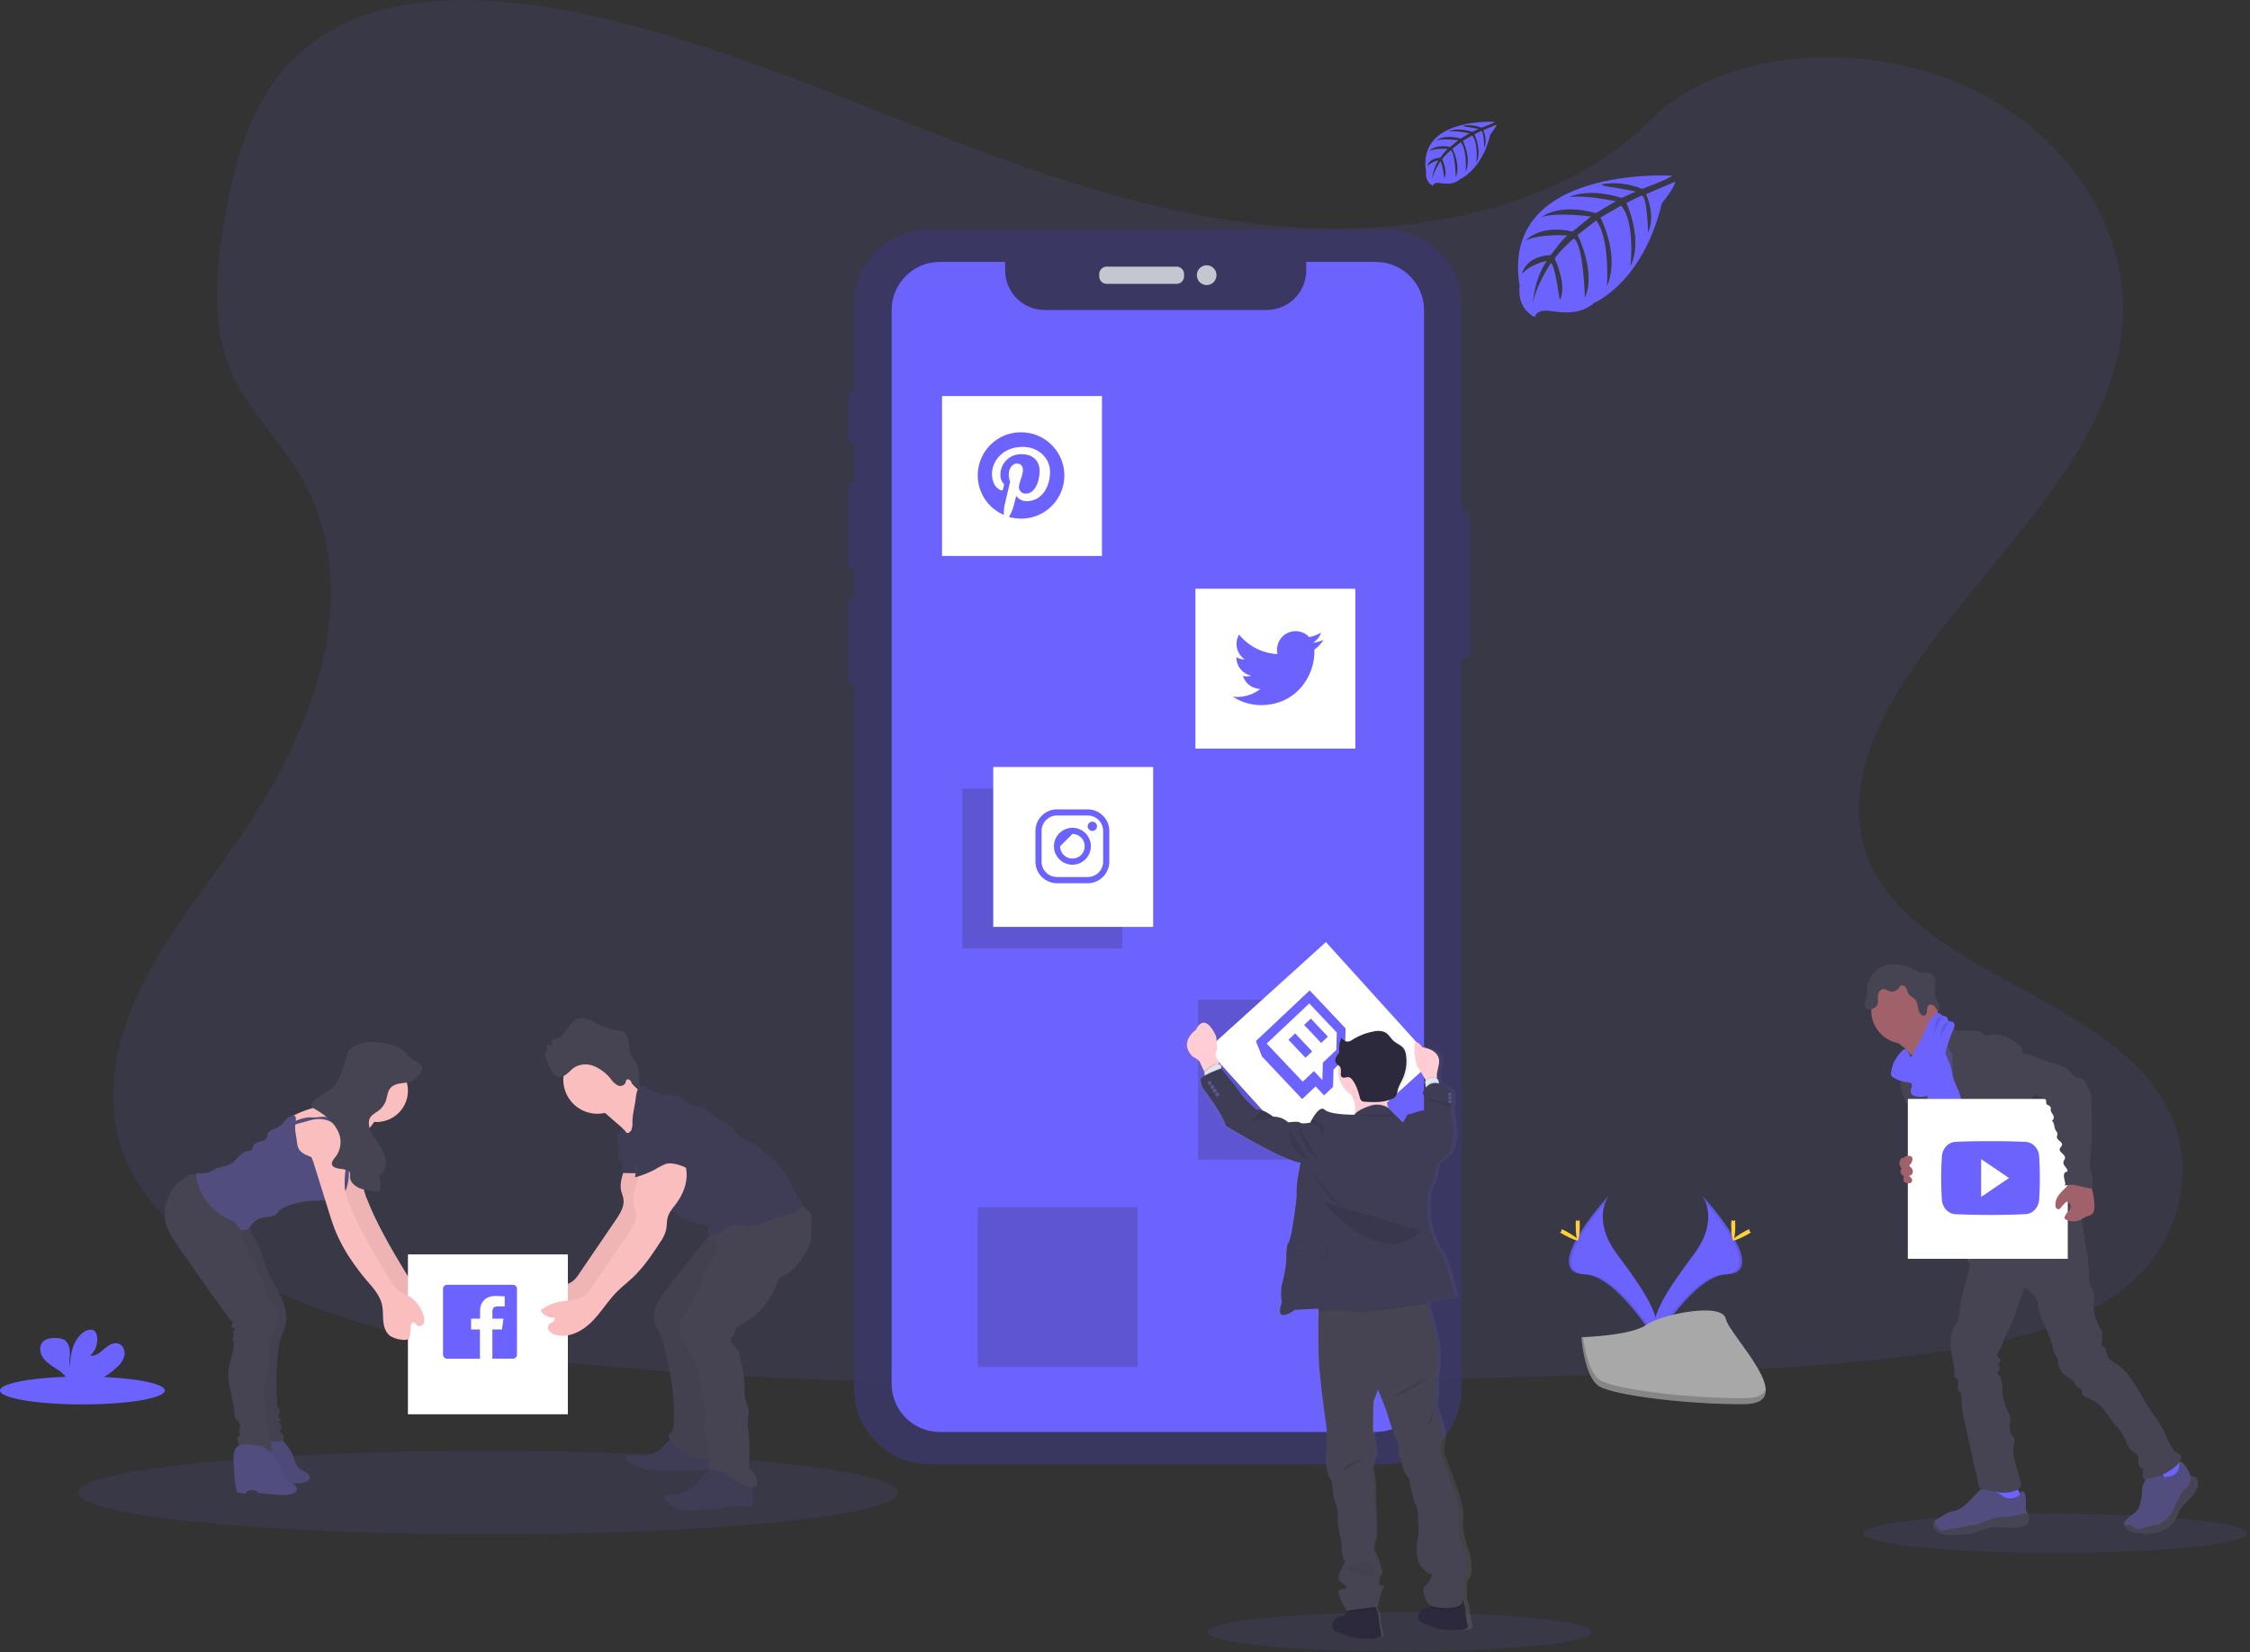 <svg xmlns="http://www.w3.org/2000/svg" width="599" height="440" viewBox="0 0 599 440"><rect x="0" y="0" width="599" height="440" fill="#333333" stroke="none"/><defs><linearGradient id="xojka" x1="353.41" x2="353.41" y1="436.39" y2="272.34" gradientUnits="userSpaceOnUse"><stop offset="0" stop-color="gray" stop-opacity=".25"/><stop offset=".54" stop-color="gray" stop-opacity=".12"/><stop offset="1" stop-color="gray" stop-opacity=".1"/></linearGradient></defs><g><g><g opacity=".1"><path fill="#6c63ff" d="M350.21 60.787c-35.314-1.228-68.948-12.626-101.065-25.1-32.117-12.474-63.929-26.295-98.42-32.903-22.147-4.25-47.504-4.85-65.369 7.028C68.168 21.271 62.614 40.996 59.63 59.314c-2.248 13.788-3.569 28.292 2.586 41.197 4.278 8.96 11.863 16.49 17.112 25.1 18.263 29.858 5.353 66.678-14.433 95.833-9.276 13.674-20.052 26.737-27.217 41.284-7.164 14.547-10.476 31.238-4.207 46.085 6.21 14.733 21.013 25.777 37.05 33.558 32.57 15.791 70.935 20.315 108.372 22.874 82.847 5.67 166.13 3.214 249.194.758 30.742-.911 61.615-1.833 91.855-6.586 16.796-2.64 34.131-6.831 46.32-16.915 15.48-12.84 19.317-34.583 8.944-50.68-17.395-27.005-65.478-33.716-77.652-62.696-6.69-15.95.18-33.721 9.91-48.514 20.865-31.74 55.836-59.58 57.675-95.86 1.266-24.914-15.546-49.867-41.54-61.659-27.245-12.359-65.032-10.803-85.123 9.653-20.707 21.019-57.08 29.121-88.264 28.041z"/></g><g opacity=".9"><g opacity=".9"><path fill="#3a3768" d="M388.502 175.592a2 2 0 0 1-2-2V137.75a2 2 0 0 1 2-2h.835a2 2 0 0 1 2 2v35.843a2 2 0 0 1-2 2z"/></g><g opacity=".9"><path fill="#3a3768" d="M226.84 117.655a1 1 0 0 1-1-1v-11.118a1 1 0 0 1 1-1h.712a1 1 0 0 1 1 1v11.118a1 1 0 0 1-1 1z"/></g><g opacity=".9"><path fill="#3a3768" d="M226.742 151.382a1 1 0 0 1-1-1v-20.83a1 1 0 0 1 1-1h1.056a1 1 0 0 1 1 1v20.83a1 1 0 0 1-1 1z"/></g><g opacity=".9"><path fill="#3a3768" d="M226.791 182.397a1 1 0 0 1-1-1V160.37a1 1 0 0 1 1-1h.908a1 1 0 0 1 1 1v21.027a1 1 0 0 1-1 1z"/></g><g opacity=".9"><path fill="#3a3768" d="M247.379 389.886c-11.046 0-20-8.954-20-20V81.191c0-11.046 8.954-20 20-20H369.11c11.046 0 20 8.954 20 20v288.695c0 11.046-8.954 20-20 20z"/></g><g opacity=".9"><path fill="#e6e8ec" d="M294.639 75.585a2 2 0 0 1-2-2v-.583a2 2 0 0 1 2-2h18.584a2 2 0 0 1 2 2v.583a2 2 0 0 1-2 2z"/></g><g opacity=".9"><path fill="#e6e8ec" d="M318.64 73.299a2.603 2.603 0 1 1 5.205 0 2.603 2.603 0 0 1-5.206 0z"/></g></g><g opacity=".1"><path fill="#6c63ff" d="M20.773 397.45c0-6.142 48.852-11.121 109.114-11.121 60.262 0 109.114 4.979 109.114 11.12 0 6.142-48.852 11.12-109.114 11.12-60.262 0-109.114-4.978-109.114-11.12z"/></g><g opacity=".1"><path fill="#6c63ff" d="M321.39 434.57c0-2.878 22.885-5.211 51.116-5.211 28.231 0 51.117 2.333 51.117 5.211s-22.886 5.21-51.117 5.21c-28.23 0-51.117-2.332-51.117-5.21z"/></g><g opacity=".1"><path fill="#6c63ff" d="M496.053 408.313c0-2.878 22.885-5.21 51.116-5.21 28.231 0 51.117 2.332 51.117 5.21s-22.886 5.211-51.117 5.211c-28.23 0-51.116-2.333-51.116-5.21z"/></g><g><path fill="#6c63ff" d="M366.258 69.747h-18.497v2.231c0 5.84-4.735 10.575-10.575 10.575h-59.029c-5.84 0-10.574-4.734-10.574-10.575v-2.231h-17.374c-7.093 0-12.842 5.751-12.84 12.844v285.884c-.002 7.093 5.747 12.845 12.84 12.845h116.05c7.093 0 12.844-5.751 12.844-12.845V82.591c0-7.094-5.75-12.844-12.845-12.844z"/></g><g><path fill="#6c63ff" d="M445.1 46.77s-45.944-2.773-40.526 29.42c0 0-1.091 5.692 4.082 8.273 0 0 .081-2.385 4.709-1.577 1.648.279 3.324.36 4.992.24 2.255-.15 4.4-1.034 6.106-2.515 0 0 12.91-5.337 17.936-26.443 0 0 3.716-4.605 3.568-5.79l-7.753 3.313s2.646 5.593.545 10.242c0 0-.25-10.04-1.74-9.822-.306.044-4.033 1.937-4.033 1.937s4.562 9.74 1.091 16.823c0 0 1.305-12.005-2.542-16.119l-5.457 3.187s5.326 10.062 1.72 18.274c0 0 .921-12.594-2.866-17.5l-4.943 3.858s5.003 9.915 1.953 16.725c0 0-.403-14.657-3.028-15.764 0 0-4.327 3.82-4.987 5.38 0 0 3.426 7.202 1.304 11 0 0-1.304-9.767-2.374-9.822 0 0-4.31 6.472-4.758 10.914 0 0 .185-6.597 3.71-11.525 0 0-4.163.715-6.597 3.416 0 0 .672-4.572 7.64-4.976 0 0 3.563-4.911 4.518-5.206 0 0-6.957-.584-11.175 1.288 0 0 3.71-4.316 12.452-2.352l4.878-3.988s-9.156-1.25-13.042.13c0 0 4.475-3.82 14.362-1.036l5.315-3.176s-7.809-1.686-12.463-1.091c0 0 4.911-2.647 14.018.223l3.82-1.707s-5.725-1.125-7.4-1.305c-1.675-.18-1.762-.638-1.762-.638 3.651-.607 7.4-.18 10.82 1.233 0 0 8.043-3.017 7.907-3.525z"/></g><g><path fill="#6c63ff" d="M397.977 32.451s-20.735-1.25-18.312 13.298c0 0-.486 2.57 1.844 3.738 0 0 .038-1.092 2.128-.715.745.125 1.501.162 2.254.109a4.703 4.703 0 0 0 2.76-1.135s5.834-2.412 8.104-11.95c0 0 1.68-2.079 1.637-2.613l-3.503 1.495s1.195 2.526.25 4.627c0 0-.108-4.535-.785-4.43-.136 0-1.817.878-1.817.878s2.057 4.398.502 7.6c0 0 .59-5.423-1.146-7.284l-2.466 1.44s2.406 4.546.775 8.256c0 0 .42-5.69-1.294-7.906l-2.237 1.746s2.265 4.48.884 7.557c0 0-.18-6.624-1.364-7.126 0 0-1.959 1.724-2.253 2.434 0 0 1.544 3.273.583 4.97 0 0-.589-4.414-1.09-4.436 0 0-1.949 2.925-2.151 4.911a10.619 10.619 0 0 1 1.675-5.205 5.843 5.843 0 0 0-2.979 1.544s.3-2.068 3.46-2.248c0 0 1.61-2.221 2.04-2.357 0 0-3.143-.262-5.047.583 0 0 1.675-1.948 5.626-1.091l2.182-1.8s-4.136-.546-5.893.06c0 0 2.025-1.725 6.488-.47l2.4-1.435s-3.524-.758-5.625-.486c0 0 2.216-1.195 6.33.099l1.719-.77s-2.581-.507-3.34-.589c-.758-.082-.796-.29-.796-.29a8.927 8.927 0 0 1 4.85.546s3.667-1.325 3.607-1.555z"/></g><g><path fill="#6c63ff" d="M0 370.265c0-2.05 9.823-3.71 21.94-3.71 12.118 0 21.941 1.66 21.941 3.71 0 2.049-9.823 3.71-21.94 3.71-12.118 0-21.941-1.661-21.941-3.71z"/></g><g><path fill="#6c63ff" d="M31.01 364.192a6.347 6.347 0 0 0 2.095-3.154c.267-1.255-.268-2.729-1.463-3.214-1.342-.519-2.777.414-3.863 1.353-1.086.939-2.335 2.014-3.76 1.812a5.713 5.713 0 0 0 1.752-5.353 2.182 2.182 0 0 0-.49-1.091c-.743-.797-2.096-.453-2.991.174-2.837 1.997-3.629 5.85-3.64 9.32-.289-1.255-.049-2.56-.054-3.82-.006-1.26-.36-2.728-1.44-3.394a4.364 4.364 0 0 0-2.183-.518c-1.277-.044-2.696.082-3.569 1.015-1.091 1.157-.802 3.105.142 4.365.944 1.26 2.374 2.074 3.689 2.958a8.14 8.14 0 0 1 2.64 2.515c.081.142.147.292.197.447h7.994a22.25 22.25 0 0 0 4.943-3.415z"/></g><g><path fill="#6c63ff" d="M453.203 318.4s4.72 6.177-2.183 15.497c-6.902 9.32-12.588 17.188-10.286 23 0 0 10.411-17.309 18.885-17.554 8.474-.246 2.903-10.531-6.416-20.942z"/></g><g opacity=".1"><path d="M453.203 318.4c.41.598.735 1.25.965 1.938 8.267 9.712 12.67 18.78 4.72 19.005-7.399.212-16.282 13.45-18.405 16.79.068.26.152.514.251.763 0 0 10.411-17.308 18.885-17.553 8.474-.246 2.903-10.531-6.416-20.943z"/></g><g><path fill="#ffd037" d="M461.977 326.29c0 2.183-.246 3.935-.546 3.935-.3 0-.546-1.763-.546-3.934 0-2.172.306-1.146.606-1.146s.486-1.037.486 1.146z"/></g><g><path fill="#ffd037" d="M464.989 328.866c-1.91 1.037-3.569 1.67-3.716 1.402-.147-.267 1.288-1.32 3.197-2.362 1.91-1.042 1.152-.279 1.3 0 .146.278 1.129-.082-.781.96z"/></g><g><path fill="#6c63ff" d="M428.266 318.4s-4.72 6.177 2.183 15.497c6.902 9.32 12.588 17.188 10.291 23 0 0-10.411-17.309-18.885-17.554-8.474-.246-2.908-10.531 6.411-20.942z"/></g><g opacity=".1"><path d="M428.266 318.4a7.566 7.566 0 0 0-.966 1.937c-8.266 9.713-12.67 18.782-4.725 19.006 7.405.212 16.283 13.45 18.41 16.79-.07.258-.153.513-.25.763 0 0-10.411-17.308-18.886-17.553-8.474-.246-2.902-10.531 6.417-20.942z"/></g><g><path fill="#ffd037" d="M419.487 326.29c0 2.183.245 3.935.546 3.935.3 0 .545-1.763.545-3.934 0-2.172-.305-1.146-.606-1.146-.3 0-.485-1.037-.485 1.146z"/></g><g><path fill="#ffd037" d="M416.458 328.866c1.905 1.037 3.569 1.67 3.71 1.402.143-.267-1.281-1.32-3.191-2.362s-1.157-.279-1.299 0c-.142.278-1.108-.082.78.96z"/></g><g><path fill="#a8a8a8" d="M420.993 356.089s13.2-.41 17.177-3.241c3.978-2.832 20.304-6.215 21.28-1.67.977 4.545 19.835 22.595 4.911 22.715-14.923.12-34.627-2.324-38.594-4.741-3.967-2.418-4.774-13.063-4.774-13.063z"/></g><g opacity=".2"><path d="M464.661 372.311c-14.902.12-34.627-2.324-38.594-4.742-3.028-1.838-4.228-8.446-4.632-11.497h-.442s.835 10.646 4.807 13.063c3.972 2.418 23.692 4.862 38.594 4.742 4.3-.038 5.79-1.566 5.707-3.82-.6 1.37-2.237 2.227-5.44 2.254z"/></g><g opacity=".3"><path fill="#3a3768" d="M318.95 308.786V266.21h42.578v42.577z"/></g><g opacity=".3"><path fill="#3a3768" d="M256.2 252.584v-42.577h42.577v42.577z"/></g><g opacity=".3"><path fill="#3a3768" d="M260.293 364.028v-42.577h42.577v42.577z"/></g><g><path fill="#fff" d="M250.793 148.042v-42.577h42.577v42.577z"/></g><g><path fill="#fff" d="M349.984 311l-28.566-31.57 31.571-28.568 28.567 31.572z"/></g><g><path fill="#fff" d="M318.246 199.35v-42.577h42.578v42.577z"/></g><g><path fill="#fff" d="M264.423 246.822v-42.577H307v42.577z"/></g><g><path fill="#6c63ff" d="M530.287 399.741c2.477.322 5.047.546 7.42-.251.366-.115.787-.366.737-.742a.877.877 0 0 0-.169-.36 23.156 23.156 0 0 1-2.253-4.273.348.348 0 0 0-.137-.19.332.332 0 0 0-.24 0c-1.091.283-2.04.992-3.132 1.293a4.476 4.476 0 0 1-1.702.13c-.492-.054-1.168-.463-1.61-.414.273 1.62.895 3.154 1.086 4.807z"/></g><g><path fill="#6c63ff" d="M577.175 395.589c1.637-1.092 3.328-2.303 4.294-4.033a.66.66 0 0 0 .114-.344.707.707 0 0 0-.136-.338 13.978 13.978 0 0 0-3.486-3.765 10.315 10.315 0 0 0-1.949 1.795c-.409.431-1.544 1.14-1.555 1.785 0 .387.431.807.633 1.09.273.405.546.82.78 1.234.126.251 1.425 2.51 1.305 2.576z"/></g><g><path fill="#514e7f" d="M540 404.75c.034.387-.07.774-.295 1.091-.175.173-.391.3-.628.366-3.47 1.239-7.464-.311-10.913.917-.714.25-1.386.61-2.1.851-.847.255-1.72.41-2.603.464a52.11 52.11 0 0 1-3.683.223 8.91 8.91 0 0 1-2.772-.24 3.356 3.356 0 0 1-2.128-1.686 1.636 1.636 0 0 1-.104-1.2c.053-.14.128-.272.224-.388.236-.262.512-.485.818-.66l1.277-.824a8.529 8.529 0 0 1 1.932-1.026c.502-.163 1.042-.234 1.55-.382 1.794-.545 3.159-1.948 4.43-3.312l1.735-1.85c.16-.203.366-.368.6-.48.239-.082.492-.108.742-.076 1.686.124 3.314.672 4.731 1.593.366.268.757.498 1.168.688a4.17 4.17 0 0 0 3.274-.41c.447-.234.35-.381.545-.802.197-.42.644-.693 1.037-.305.118.135.202.296.246.469.382 1.239.235 2.565.235 3.858-.011.203.015.406.076.6.096.192.21.374.338.546a.837.837 0 0 1 .071.142c.216.585.283 1.215.197 1.833z"/></g><g><path fill="#464353" d="M540 404.75c.034.387-.07.774-.295 1.091-.175.173-.391.299-.628.366-3.47 1.239-7.464-.311-10.913.917-.714.25-1.386.61-2.1.85-.847.256-1.72.412-2.603.465-1.228.12-2.456.19-3.683.223a8.91 8.91 0 0 1-2.772-.24 3.356 3.356 0 0 1-2.128-1.686 1.637 1.637 0 0 1-.104-1.2 1.36 1.36 0 0 1 .224-.388c.207.426.354.982.48 1.184.35.61.947 1.039 1.637 1.174.5.026 1.001-.04 1.478-.192 3.144-.78 6.483-.79 9.495-1.97a22.692 22.692 0 0 1 3.11-1.194 24.71 24.71 0 0 1 3.361-.273c1.774-.142 3.487-.677 5.239-.955.216.584.285 1.211.202 1.828z"/></g><g><path fill="#514e7f" d="M585.098 395.376c-.164 1.315-.999 2.45-1.916 3.41a21.853 21.853 0 0 0-2.673 2.93c-.906 1.375-1.304 3.072-2.472 4.235-.442.43-.942.797-1.484 1.09-.61.361-1.256.657-1.926.885-1.74.545-3.618.43-5.457.3a4.854 4.854 0 0 1-1.724-.339 5.031 5.031 0 0 1-.731-.441 3.472 3.472 0 0 1-1.092-1.13 1.135 1.135 0 0 1-.103-.813c.108-.31.296-.584.545-.797.41-.425.85-.821 1.315-1.184a7.812 7.812 0 0 0 1.714-1.506c.303-.461.526-.97.66-1.506.263-.935.424-1.895.48-2.865a9.02 9.02 0 0 1 .202-1.915c.278-.982 1.01-1.871.922-2.892a.74.74 0 0 1 .038-.436.681.681 0 0 1 .344-.213 6.224 6.224 0 0 1 1.79-.41c.615-.038 1.216.2 1.637.65.256.306.42.731.796.868.18.038.366.038.546 0 .917-.093 1.893-.208 2.597-.802a3.274 3.274 0 0 0 1.092-2.385c0-.338-.153-.693.365-.764.399-.054.71.36.911.633a8.906 8.906 0 0 1 1.752 3.192.887.887 0 0 1 .333-.065c.473-.007.92.222 1.19.611.317.49.442 1.082.349 1.659z"/></g><g><path fill="#464353" d="M585.098 395.376c-.164 1.315-.999 2.45-1.916 3.41a21.846 21.846 0 0 0-2.673 2.93c-.906 1.375-1.304 3.072-2.472 4.235-.442.43-.942.797-1.484 1.09-.61.361-1.256.657-1.927.885-1.74.545-3.617.43-5.456.3a4.853 4.853 0 0 1-1.724-.338 4.985 4.985 0 0 1-.731-.442 3.464 3.464 0 0 1-1.092-1.13c.35-.17.734-.262 1.124-.267.814.043 1.403.807 2.183 1.042 1.091.333 2.183-.447 3.323-.715.731-.169 1.506-.12 2.22-.355a5.48 5.48 0 0 0 1.638-.993 8.324 8.324 0 0 0 1.751-1.691c.416-.646.762-1.333 1.032-2.052a29.249 29.249 0 0 1 2.079-3.978c.117-.2.26-.383.425-.545.17-.159.382-.273.546-.415.747-.546 1.058-1.511 1.32-2.406a4.03 4.03 0 0 1 .295-.802c.473-.007.919.222 1.19.61.31.482.434 1.06.349 1.627z"/></g><g><path fill="#a1616a" d="M506.71 278.819a7.924 7.924 0 0 1 2.226 2.603c.545 1.026 3.54 8.992 3.366 10.132.982-.993 4.878-1.156 5.855-2.144.415-.415 2.657-2.488 2.99-2.968.333-.48 2.832-1.512 3.105-2.003 1.02-1.828-7.235-8.73-6.182-10.564a.447.447 0 0 0 .087-.283.437.437 0 0 0-.136-.219 13.137 13.137 0 0 0-2.39-1.637 3.82 3.82 0 0 1-1.823-2.182 7.842 7.842 0 0 0-2.112 1.43 152.637 152.637 0 0 0-4.463 3.972c-.578.545-1.68 1.238-1.948 1.997-.267.758.873 1.419 1.424 1.866z"/></g><g><path fill="#514e7f" d="M520.072 275.878a23.91 23.91 0 0 0-3.536 2.892c-1.025 1.01-1.997 2.182-2.253 3.607-.104.545-.087 1.124-.175 1.686-.365 2.444-2.488 4.24-3.42 6.548a11.191 11.191 0 0 0-.601 2.182 25.717 25.717 0 0 0-.426 4.289c0 1.397 1.343 2.357 1.844 3.661.418 1.293.715 2.62.89 3.967a48.338 48.338 0 0 0 2.232 7.366c1.844 5.091 7.819 19.17 9.663 24.266 5.648-1.419 20.686-4.677 25.684-7.64 1.67-.993-11.568-12.211-9.783-12.986a.9.9 0 0 0 .496-.376.864.864 0 0 0 0-.546c-1.779-7.797-7.36-14.187-9.887-21.826-.879-2.636-2.456-4.884-3.656-7.394-1.091-2.27-1.664-4.774-2.957-6.93a4.63 4.63 0 0 0-.944-1.184 5.794 5.794 0 0 0-1.048-.627c-.715-.382-1.402-.595-2.123-.955z"/></g><g><path fill="#a1616a" d="M498.17 269.09a8.84 8.84 0 1 1 17.679 0 8.84 8.84 0 0 1-17.68 0z"/></g><g><path fill="#464353" d="M516.002 273.242a2.963 2.963 0 0 1 3.323-.474c.63.271 1.025.907.987 1.593l4.366.065a9.133 9.133 0 0 1 2.079.191c.687.15 1.301.537 1.735 1.092.054.07.114.152.202.169a.347.347 0 0 0 .201-.071 3.848 3.848 0 0 1 2.183-.393c2.368.153 4.562 1.342 6.417 2.821.341.229.607.553.764.933.153.497 0 1.135.36 1.473 0 4.12 1.413 7.956 2.357 11.967.164.714.852 1.342 1.326 1.904a7.641 7.641 0 0 1 1.419 2.117c.797 2.079-.306 4.518.475 6.608.394.854.901 1.652 1.506 2.373a6.118 6.118 0 0 1 1.282 3.067c.033.502-.033 1.004 0 1.511a9.21 9.21 0 0 0 .36 1.987c.316 1.205.655 2.411 1.004 3.612.546 1.942 1.31 4.043 3.05 5.08-4.207.715-8.637 1.408-12.648-.05a6.548 6.548 0 0 1-1.577-.79c-1.446-1.032-2.144-2.8-2.767-4.464-.698-1.871-1.407-3.77-1.55-5.762a6.59 6.59 0 0 0-.26-1.882c-.41-1.092-1.49-1.741-2.484-2.341a11.944 11.944 0 0 1-2.984-2.325 4.638 4.638 0 0 1-1.212-3.492c.077-.617.317-1.211.344-1.833a1.468 1.468 0 0 0-.851-1.512c-3.061-.928-4.524-4.55-5.206-7.677a24.495 24.495 0 0 1-.392-4.911l-.039-3.16a4.19 4.19 0 0 1-1.375-3.022c.05-.331.05-.668 0-.999a2.8 2.8 0 0 0-.698-1.091 9.213 9.213 0 0 1-1.697-2.314z"/></g><g><path fill="#464353" d="M506.584 283.353c-.099.988.125 1.997-.099 2.969-.087.37-.234.725-.343 1.091a6.44 6.44 0 0 0 .409 4.158 23.096 23.096 0 0 0 2.123 3.683c.28.392.51.82.682 1.271.141.475.23.963.262 1.457a44.393 44.393 0 0 0 1.042 5.86c.414 1.681.954 3.378 2.062 4.71.202.291.506.497.852.578.25.009.5-.044.725-.153l2.26-.857c.198-.057.383-.154.545-.283.206-.248.318-.562.316-.884.159-1.823-.387-3.629-.993-5.353-1.833-5.206-4.267-10.22-5.456-15.606-.333-1.506-.508-3.82-1.604-4.993-.453-.49-.3-.283-.84 0a6.839 6.839 0 0 0-.792.42 2.592 2.592 0 0 0-1.151 1.932z"/></g><g/><g><path fill="#6c63ff" d="M513.394 293.23c.6 3.175 1.213 6.353 1.838 9.532l8.774-2.303c.071-.916-.42-1.767-.758-2.624-.802-2.008-.819-4.24-1.468-6.303-.49-1.57-1.342-3.017-1.8-4.6-.268-.916-.399-1.876-.66-2.798a21.39 21.39 0 0 0-1.032-2.669 16.995 16.995 0 0 0-1.915-3.552c-1.124.42-2.32.906-2.958 1.915a4.07 4.07 0 0 0-.545 1.888c-.153 1.976.545 3.956.322 5.91a17.46 17.46 0 0 0 .201 5.604z"/></g><g><path fill="#464353" d="M524.154 335.567c.491 1.877-.224 3.82-.802 5.685a44.158 44.158 0 0 0-1.79 8.562 7.092 7.092 0 0 1-.442 2.182c-.325.6-.68 1.182-1.064 1.746-.884 1.561-.862 3.47-.671 5.255.125 1.179.316 2.352.546 3.514.289 1.413.643 2.897.229 4.278.693-.153 1.167.742 1.14 1.457-.027.715-.278 1.479.06 2.106.862.311.873 1.495.846 2.406.013 1.59.212 3.172.595 4.715a749.644 749.644 0 0 0 4.147 18.71c3.159.982 6.848 2.003 9.86.644a1.938 1.938 0 0 0 1.25-1.255c.03-.327-.011-.656-.121-.966l-1.43-5.194a9.564 9.564 0 0 1-.512-3.82c.141-.966.545-2.003.087-2.848-.164-.29-.415-.546-.6-.797-.753-1.091-.36-2.56-.295-3.89.022-.298 0-.598-.065-.89a4.675 4.675 0 0 0-.42-.977 14.912 14.912 0 0 1-1.638-7.42c.046-.33 0-.666-.13-.972a2.217 2.217 0 0 1-.24-.392c-.06-.24-.033-.493.076-.715a6.218 6.218 0 0 1-1.151-1.092 1.637 1.637 0 0 0 .272-2.52.84.84 0 0 0 .404-1.447c-.185-.13-.426-.185-.546-.37-.202-.273-.038-.66.126-.955l.873-1.577c.65-1.168.797-2.614 1.495-3.754a28.18 28.18 0 0 0 2.303-5.255l2.488-6.93 1.691 1.468c.566.43 1.04.97 1.392 1.588.24.607.392 1.247.447 1.899.622 3.765 2.996 7.028 3.874 10.744.123.84.393 1.653.797 2.4.17.217.324.447.458.688.125.367.19.752.191 1.14a5.314 5.314 0 0 0 2.243 3.82c.83.545 1.882.966 2.319 1.871.095.28.223.548.382.797.404.486 1.277.546 1.451 1.152.093.343-.087.747.11 1.047a.954.954 0 0 0 .409.306l2.439 1.222c2.728 1.359 4.103 4.474 6.116 6.76.695.74 1.308 1.552 1.828 2.423.868 1.55 1.272 3.498 2.729 4.496.391.206.748.47 1.058.786.464.606.295 1.457.333 2.221.038.764.627 1.67 1.353 1.44a5.268 5.268 0 0 0 0 2.821 14.22 14.22 0 0 0 8.622-3.492c.709-.622 1.396-1.413 1.402-2.351a.91.91 0 0 0-.104-.47 1.277 1.277 0 0 0-.545-.414c-2.276-1.234-2.963-4.093-4.104-6.417-1.01-2.046-2.493-3.82-3.754-5.719-2.728-4.092-4.55-9.041-8.648-11.748-.9-.594-1.948-1.124-2.396-2.106a16.836 16.836 0 0 1-.48-1.746 1.467 1.467 0 0 0-1.282-1.091 7.788 7.788 0 0 0 .294-2.728 3.387 3.387 0 0 0-.136-1.174 5.539 5.539 0 0 0-.6-1.156 11.214 11.214 0 0 1-1.544-6.003c.032-1.09.223-2.182-.104-3.224-.164-.546-.448-.999-.65-1.506a9.394 9.394 0 0 1-.469-2.81l-.223-3.596a17.217 17.217 0 0 0-.464-3.553c-.759-2.788-1.484-14.47-4.054-15.785-2.57-1.315-6.957 7.672-9.822 7.852-1.28.055-2.545.297-3.754.72-1.915.72-3.525 2.062-5.091 3.378l-5.304 4.452c-1.01.904-2.113 1.7-3.29 2.374z"/></g><g><path fill="#464353" d="M498.71 259.274a6.668 6.668 0 0 1 5.146-2.51c1.984-.001 3.937.49 5.685 1.43a7.334 7.334 0 0 0 1.637.681c.939.191 1.975-.065 2.821.382 1.124.595 1.337 2.112 1.239 3.378-.098 1.266-.333 2.652.338 3.738.235.31.452.635.65.97a3.24 3.24 0 0 1-.06 2.08 16.715 16.715 0 0 1-1.092-1.37c-.393-.43-1.064-.725-1.544-.404-.48.322-.48.917-.502 1.446-.022.53-.164 1.168-.666 1.343-.417.08-.843-.091-1.091-.437-.857-1.047-.513-2.728-1.359-3.776-.485-.6-1.287-.89-1.735-1.517-.349-.49-.436-1.13-.742-1.637-.305-.507-1.02-.922-1.5-.545a2.034 2.034 0 0 0-.399.545 2.297 2.297 0 0 1-2.728.819 4.785 4.785 0 0 0-1.184-.508 1.457 1.457 0 0 0-1.348.732 2.903 2.903 0 0 0-.354 1.56c0 .737.13 1.544-.295 2.145-.175.22-.39.405-.633.545-.628.399-1.484.666-2.074.213a1.56 1.56 0 0 1-.463-1.451c.113-.52.26-1.033.442-1.534.327-1.156-.099-2.46.262-3.552.382-.991.904-1.922 1.55-2.766z"/></g><g><path fill="#6c63ff" d="M503.446 285.645c-.056.273-.028.557.082.813.112.175.263.32.442.426a9.156 9.156 0 0 0 4.169 1.347c.19.007.377.058.546.148.319.296.417.762.245 1.162-.171.389-.26.808-.262 1.233.11.78 1.032 1.135 1.817 1.233a4.212 4.212 0 0 0 3.16-.61 4.873 4.873 0 0 0 1.304-1.96c2.144-4.91 2.897-10.367 5.069-15.278.167-.319.278-.664.327-1.02a1.015 1.015 0 0 0-.404-.944c-.403-.251-1.03-.11-1.304-.497-.136-.202-.12-.47-.24-.676-.25-.448-.906-.393-1.359-.633-.349-.191-.594-.546-.982-.65a1.255 1.255 0 0 0-1.026.442c-1.27 1.19-1.942 2.876-2.651 4.47a53.058 53.058 0 0 1-3.82 7.044c.17-.262-.807-2.254-1.19-2.33-.665-.137-1.527 1.036-1.887 1.478a9.361 9.361 0 0 0-2.036 4.802z"/></g><g><path fill="#fff" d="M507.91 335.207v-42.578h42.577v42.578z"/></g><g><path fill="#a1616a" d="M550.143 316.082a17.21 17.21 0 0 0-2.019 2.117 4.217 4.217 0 0 0-.927 2.728c.004.286.095.564.262.797a.682.682 0 0 0 .758.234 1.09 1.09 0 0 0 .371-.333c.394-.476.813-.932 1.255-1.364.164-.158.371-.327.59-.267a.62.62 0 0 1 .256.169c.258.216.447.502.546.824a1.954 1.954 0 0 1-.579 1.588c-.425.406-.758.9-.977 1.446a.615.615 0 0 0 0 .464.759.759 0 0 0 .29.25 4.213 4.213 0 0 0 3.53.23c.758-.3 1.413-.824 2.183-1.092.332-.088.656-.208.965-.36.446-.293.754-.753.857-1.277.096-.52.117-1.05.06-1.576a18.01 18.01 0 0 0-1.315-5.948.71.71 0 0 0-.213-.317.747.747 0 0 0-.36-.103c-.955-.098-2.526-.59-3.448-.235a2.359 2.359 0 0 0-.813.726c-.213.19-1.272 1.048-1.272 1.299z"/></g><g><path fill="#464353" d="M549.816 315.236c0-.917-1.135-3.116.66-3.274 0-.971-1.38-1.583-1.13-2.609.088-.349.366-.627.41-.976.114-.999-1.686-1.539-1.392-2.5.11-.365.508-.588.595-.96.202-.862-1.342-1.25-1.37-2.133 0-.3.164-.584.153-.879 0-.376-.327-.66-.507-.982-.464-.835-.24-2.128-1.092-2.553.546.043.759-.792.519-1.304-.24-.513-.71-.955-.71-1.523.028-.208.028-.419 0-.627-.158-.546-1.053-.584-1.2-1.13a5.77 5.77 0 0 1 0-.616c-.055-.426-.49-.688-.9-.813a3.577 3.577 0 0 1-1.2-.426c-.262-.202-.546-.546-.846-.355-.104.06-.159.18-.24.273-.333.387-.972.218-1.397-.07-1.25-.847-1.867-2.369-2.14-3.853-.272-1.484-.256-3.018-.583-4.491a10.319 10.319 0 0 0-.399-1.342 6.936 6.936 0 0 1-.632-1.343c-.066-.856 1.713-.272 2.39-.185.657.061 1.307.184 1.942.366a20.53 20.53 0 0 1 1.98.867c2.729 1.195 5.96 1.342 8.131 3.345.715.66 1.315 1.522 2.237 1.817.424.085.843.195 1.255.327 1.032.486 1.19 1.85 1.752 2.838.175.26.33.534.464.818.106.34.156.693.147 1.048l.076 2.592c.126 4.365.257 8.692-.207 13.008-.153 1.419-.366 2.887.049 4.256.11.371.267.726.36 1.092.088.443.136.895.142 1.347l.06 1.676a.545.545 0 0 1-.082.387.546.546 0 0 1-.453.109c-2.34-.207-4.698-1.528-6.908-.731"/></g><g><path fill="#a1616a" d="M506.306 308.399a.72.72 0 0 0-.262.218 1.86 1.86 0 0 0 0 2.215c.055.065.1.139.13.219a.645.645 0 0 1-.065.37c-.232.45-.165.996.17 1.376.168.142.398.213.507.398.19.316-.077.72-.033 1.091.055.486.627.726 1.091.786.38.09.78-.016 1.064-.284a.884.884 0 0 0 0-.965 2.582 2.582 0 0 0-.72-.72 1.091 1.091 0 0 0 1.031-1 1.55 1.55 0 0 0-.622-1.358c-.098-.082-.218-.164-.245-.295-.028-.13.103-.31.223-.436.546-.546.966-1.883-.06-2.183a2.526 2.526 0 0 0-1.09.05c-.263.081-.263.24-.465.349-.202.109-.425.054-.654.169z"/></g><g opacity=".1"><path d="M517.028 270.71a1.801 1.801 0 0 0-1.386.699 3.986 3.986 0 0 0-.579 1.855 16.266 16.266 0 0 1-2.182 5.926"/></g><g opacity=".1"><path d="M518.938 272.206a2.118 2.118 0 0 0-1.812 1.09 6.061 6.061 0 0 0-.458 1.85 10.05 10.05 0 0 1-1.818 3.88"/></g><g><path fill="#fbbebe" d="M166.91 306.97c.316 3.448-2.287 6.787-1.528 10.16.164.72.475 1.401.59 2.127.31 2.003-.885 3.902-2.025 5.577l-9.79 14.372a9.31 9.31 0 0 1-1.402 1.73c-1.877 1.637-4.681 1.49-7.142 1.986a12.248 12.248 0 0 0-4.78 2.117.311.311 0 0 0-.066.431 4.12 4.12 0 0 0 3.558 1.67c.257.338 0 .835-.355 1.091-.545.366-1.25.459-1.353 1.354-.037.31.026.623.18.894a2.767 2.767 0 0 0 1.714 1.19c3.388 1.037 7.055-.78 9.587-3.274 2.532-2.494 4.365-5.604 6.853-8.13 1.38-1.392 2.947-2.592 4.365-3.945 2.838-2.696 5.037-6.003 7.165-9.276a10.298 10.298 0 0 0 1.55-3.154c.261-1.124.141-2.308.447-3.421.393-1.452 1.462-2.614 2.346-3.82 1.74-2.39 2.898-5.32 2.668-8.267-.229-2.946-2.051-5.86-4.834-6.859a4.327 4.327 0 0 0-2.728-.169c-1.14.355-1.981 1.299-2.761 2.183l-1.856 2.15a4.956 4.956 0 0 0-1.09 1.637 1.719 1.719 0 0 0 .381 1.828"/></g><g opacity=".05"><path d="M166.91 306.97c.316 3.448-2.287 6.787-1.528 10.16.164.72.475 1.401.59 2.127.31 2.003-.885 3.902-2.025 5.577l-9.79 14.372a9.31 9.31 0 0 1-1.402 1.73c-1.877 1.637-4.681 1.49-7.142 1.986a12.248 12.248 0 0 0-4.78 2.117.311.311 0 0 0-.066.431 4.12 4.12 0 0 0 3.558 1.67c.257.338 0 .835-.355 1.091-.545.366-1.25.459-1.353 1.354-.037.31.026.623.18.894a2.767 2.767 0 0 0 1.714 1.19c3.388 1.037 7.055-.78 9.587-3.274 2.532-2.494 4.365-5.604 6.853-8.13 1.38-1.392 2.947-2.592 4.365-3.945 2.838-2.696 5.037-6.003 7.165-9.276a10.298 10.298 0 0 0 1.55-3.154c.261-1.124.141-2.308.447-3.421.393-1.452 1.462-2.614 2.346-3.82 1.74-2.39 2.898-5.32 2.668-8.267-.229-2.946-2.051-5.86-4.834-6.859a4.327 4.327 0 0 0-2.728-.169c-1.14.355-1.981 1.299-2.761 2.183l-1.856 2.15a4.956 4.956 0 0 0-1.09 1.637 1.719 1.719 0 0 0 .381 1.828"/></g><g><path fill="#eeb4b4" d="M92.34 321.62c.546 1.724 1.092 3.448 1.752 5.129a43.398 43.398 0 0 0 4.535 8.272 59.595 59.595 0 0 0 3.748 4.91c1.67 1.97 3.536 3.952 4.125 6.467.344 1.451.23 2.974.371 4.458.142 1.484.628 3.061 1.828 3.95a6.794 6.794 0 0 0 3.012.994c.753.12 1.697.158 2.09-.497.138-.267.209-.562.208-.862l.185-2.183c.038-.47.202-1.091.671-1.091.47 0 .71.606 1.092.884a1.184 1.184 0 0 0 1.637-.546c.244-.61.26-1.288.043-1.91a9.069 9.069 0 0 0-4.654-5.767 13.997 13.997 0 0 1-2.27-1.184 7.722 7.722 0 0 1-1.784-2.248c-4.126-6.794-8.272-13.641-11.186-21.013a15.547 15.547 0 0 1-1.152-4.142 26.74 26.74 0 0 1 .18-4.365 24.986 24.986 0 0 0-.72-7.792 6.126 6.126 0 0 0-.747-1.893c-1.195-1.823-4.016-2.09-5.795-.835a5.97 5.97 0 0 0-2.303 4.212c-.13 1.468.72 3.001 1.152 4.365 1.335 4.227 2.662 8.456 3.983 12.687z"/></g><g><path fill="#3f3d56" d="M175.144 386.41c-2.14 1.305-4.802 1.381-7.29 1.092-.399-.05-.873-.082-1.13.23-.37.447.066 1.09.519 1.473a10.847 10.847 0 0 0 5.009 2.057c1.627.227 3.268.336 4.91.327 4.47.076 8.96.147 13.385-.497.257-.017.506-.09.732-.212.28-.203.474-.502.545-.84a3.344 3.344 0 0 0-1.168-3.187 9.82 9.82 0 0 0-3.12-1.675l-3.886-1.512c-.91-.355-2.379-1.298-3.366-1.222-1.834.12-3.596 3.061-5.14 3.967z"/></g><g><path fill="#3f3d56" d="M184.905 395.54a9.543 9.543 0 0 1-6.52 2.433c-.611 0-1.463.115-1.463.726.01.182.07.358.175.507a6.003 6.003 0 0 0 3.372 2.641c1.332.317 2.71.404 4.07.257l3.984-.208c.753-.038 1.511-.076 2.259-.169.748-.093 1.56-.245 2.34-.365a31.191 31.191 0 0 1 5.801-.273c.51.1 1.037-.041 1.43-.382.355-.448.147-1.091.032-1.637-.24-1.151 0-2.363-.223-3.525-.382-2.03-2.128-3.59-4.065-4.327-1.79-.682-4.966-1.462-6.663-.328-1.822 1.206-2.919 3.193-4.529 4.65z"/></g><g><path fill="#464353" d="M177.037 343.997c-1.637 2.155-3.274 4.644-2.892 7.306.218 1.435 1.02 2.701 1.61 4.033a28.422 28.422 0 0 1 1.637 5.664c.605 2.82 1.211 5.647 1.588 8.506.418 3.238.536 6.508.354 9.768-.049.785-.136 1.637-.682 2.182-.218.218-.502.399-.595.693-.059.28-.014.57.126.819a9.063 9.063 0 0 0 4.856 4.469 18.601 18.601 0 0 0 6.603 1.233c.3.034.603-.005.884-.115.302-.183.54-.455.682-.78 1.637-3.11.725-6.864.753-10.368 0-2.93.709-5.833.583-8.763-.103-2.346-.73-4.638-.96-6.979-.376-3.82.327-7.693 1.031-11.486.546-2.902 1.092-5.81 1.774-8.686.347-1.772.98-3.475 1.877-5.042.764-1.206 1.8-2.215 2.673-3.35a15.207 15.207 0 0 0 2.99-11.115c-.054-.393-5.62 1.407-6.1 1.636a18.915 18.915 0 0 0-5.456 3.498c-1.288 1.222-2.297 2.86-3.427 4.234a350.5 350.5 0 0 0-4.704 5.85 404.29 404.29 0 0 0-5.205 6.793z"/></g><g opacity=".05"><path d="M177.037 343.997c-1.637 2.155-3.274 4.644-2.892 7.306.218 1.435 1.02 2.701 1.61 4.033a28.422 28.422 0 0 1 1.637 5.664c.605 2.82 1.211 5.647 1.588 8.506.418 3.238.536 6.508.354 9.768-.049.785-.136 1.637-.682 2.182-.218.218-.502.399-.595.693-.059.28-.014.57.126.819a9.063 9.063 0 0 0 4.856 4.469 18.601 18.601 0 0 0 6.603 1.233c.3.034.603-.005.884-.115.302-.183.54-.455.682-.78 1.637-3.11.725-6.864.753-10.368 0-2.93.709-5.833.583-8.763-.103-2.346-.73-4.638-.96-6.979-.376-3.82.327-7.693 1.031-11.486.546-2.902 1.092-5.81 1.774-8.686.347-1.772.98-3.475 1.877-5.042.764-1.206 1.8-2.215 2.673-3.35a15.207 15.207 0 0 0 2.99-11.115c-.054-.393-5.62 1.407-6.1 1.636a18.915 18.915 0 0 0-5.456 3.498c-1.288 1.222-2.297 2.86-3.427 4.234a350.5 350.5 0 0 0-4.704 5.85 404.29 404.29 0 0 0-5.205 6.793z"/></g><g><path fill="#464353" d="M188.856 327.42c.349 1.67 1.97 2.947 2.013 4.655.038 1.364-.933 2.51-1.637 3.683a24.716 24.716 0 0 0-1.67 3.787 57.744 57.744 0 0 1-4.91 9.75c-.933 1.485-1.981 3.094-1.763 4.835.147.812.433 1.593.846 2.308l2.805 5.571a15.99 15.99 0 0 1 1.43 3.52c.245 1.058.267 2.182.409 3.23.442 3.415 2.04 6.853 1.09 10.165-.081.284-.381.628-.605.431.928 1.73 1.675 3.476 1.599 5.457-.033 1.031-.35 2.1.033 3.061.213.36.358.755.425 1.168 0 .278-.13.545-.158.824-.076.785.644 1.446 1.397 1.697.753.25 1.571.234 2.33.458 1.462.436 2.499 1.691 3.754 2.564a7.883 7.883 0 0 0 4.305 1.403c.219.023.44-.02.633-.126.222-.194.351-.474.355-.77a4.278 4.278 0 0 0-1.544-3.715 1.719 1.719 0 0 1-.546-.6 1.456 1.456 0 0 1-.055-.671c.23-3.063.175-6.141-.163-9.194a14.185 14.185 0 0 1-.142-2.925c.161-.803.24-1.62.234-2.44-.172-.798-.422-1.579-.747-2.33-.431-1.39-.311-2.886-.355-4.364a38.257 38.257 0 0 0-1.233-7.47 5.67 5.67 0 0 0-1.162-2.696c-.584-.611-1.528-1.19-1.304-2.003.123-.3.31-.572.545-.796.55-.686.792-1.568.671-2.44a1.091 1.091 0 0 0 1.255-.588 19.644 19.644 0 0 0 9.866-11.22c.096-.352.245-.689.442-.998.42-.589 1.157-.845 1.806-1.173 2.04-1.026 3.449-2.952 4.742-4.834a11.245 11.245 0 0 0 1.833-3.509c.177-.832.26-1.681.251-2.532l.115-4.365a2.507 2.507 0 0 0-.082-.857 2.183 2.183 0 0 0-.475-.698 8.474 8.474 0 0 0-4.66-2.51c-1.195-.213-2.417-.175-3.628-.273-2.347-.196-4.666-.922-7.017-.753-3.69.273-6.974 2.832-8.731 6.095-.644 1.168-1.288 2.15-2.597 2.188z"/></g><g><path fill="#514e7f" d="M66.417 394.246a5.94 5.94 0 0 0 2.51.3c.06-.693.993-.846 1.686-.813.345-.017.687.058.993.218.175.11.306.273.475.388.3.165.639.251.982.25l3.612.306c1.61.137 3.274.262 4.791-.316.302-.09.57-.268.77-.513.409-.584 0-1.424-.546-1.85-.546-.425-1.294-.622-1.861-1.058-1.255-.955-1.424-2.728-2.09-4.169a12.028 12.028 0 0 0-1.724-2.505 9.59 9.59 0 0 0-1.708-1.746c-1.446-1.047-3.116-1.025-4.813-1.173-1.2-.109-2.33-.18-3.192.884-1.064 1.32-.638 3.983-.573 5.56.065 2.094.295 4.18.688 6.237z"/></g><g opacity=".05"><path d="M66.417 394.246a5.94 5.94 0 0 0 2.51.3c.06-.693.993-.846 1.686-.813.345-.017.687.058.993.218.175.11.306.273.475.388.3.165.639.251.982.25l3.612.306c1.61.137 3.274.262 4.791-.316.302-.09.57-.268.77-.513.409-.584 0-1.424-.546-1.85-.546-.425-1.294-.622-1.861-1.058-1.255-.955-1.424-2.728-2.09-4.169a12.028 12.028 0 0 0-1.724-2.505 9.59 9.59 0 0 0-1.708-1.746c-1.446-1.047-3.116-1.025-4.813-1.173-1.2-.109-2.33-.18-3.192.884-1.064 1.32-.638 3.983-.573 5.56.065 2.094.295 4.18.688 6.237z"/></g><g><path fill="#464353" d="M67.88 324.032c-1.092.354-1.583 1.73-1.381 2.875.202 1.146.89 2.128 1.457 3.138 1.604 2.875 2.302 6.166 3.65 9.167 1.01 2.242 2.374 4.316 3.372 6.548.999 2.231 1.637 4.785 1.01 7.17-.295 1.162-.863 2.231-1.245 3.366a19.102 19.102 0 0 0-.73 3.82 72.402 72.402 0 0 0-.263 13.183c.006.537.119 1.068.333 1.56.224.437.617.895.426 1.348-.077.18-.24.31-.322.491-.23.502.235 1.026.655 1.38a1.13 1.13 0 0 1-.71.546c.624.396.915 1.155.715 1.866-.376.055-.398.628-.158.928.24.3.606.491.775.83a1.162 1.162 0 0 1-.639 1.462 2.99 2.99 0 0 1-1.74.13 18.865 18.865 0 0 1-2.914-.638 2.617 2.617 0 0 1-.895-.409 2.658 2.658 0 0 1-.802-1.768 31.944 31.944 0 0 1-.202-5.457c.158-8.817 0-17.646-.382-26.458-.158-3.547-1.222-7.006-2.597-10.28a52.762 52.762 0 0 0-2.532-4.911c-1.975-3.634-3.732-7.64-3.274-11.759.05-.442.213-.977.65-1.048.171-.019.345.01.501.082.913.43 1.797.918 2.647 1.463a10.03 10.03 0 0 0 4.594 1.375z"/></g><g opacity=".05"><path d="M67.88 324.032c-1.092.354-1.583 1.73-1.381 2.875.202 1.146.89 2.128 1.457 3.138 1.604 2.875 2.302 6.166 3.65 9.167 1.01 2.242 2.374 4.316 3.372 6.548.999 2.231 1.637 4.785 1.01 7.17-.295 1.162-.863 2.231-1.245 3.366a19.102 19.102 0 0 0-.73 3.82 72.402 72.402 0 0 0-.263 13.183c.006.537.119 1.068.333 1.56.224.437.617.895.426 1.348-.077.18-.24.31-.322.491-.23.502.235 1.026.655 1.38a1.13 1.13 0 0 1-.71.546c.624.396.915 1.155.715 1.866-.376.055-.398.628-.158.928.24.3.606.491.775.83a1.162 1.162 0 0 1-.639 1.462 2.99 2.99 0 0 1-1.74.13 18.865 18.865 0 0 1-2.914-.638 2.617 2.617 0 0 1-.895-.409 2.658 2.658 0 0 1-.802-1.768 31.944 31.944 0 0 1-.202-5.457c.158-8.817 0-17.646-.382-26.458-.158-3.547-1.222-7.006-2.597-10.28a52.762 52.762 0 0 0-2.532-4.911c-1.975-3.634-3.732-7.64-3.274-11.759.05-.442.213-.977.65-1.048.171-.019.345.01.501.082.913.43 1.797.918 2.647 1.463a10.03 10.03 0 0 0 4.594 1.375z"/></g><g><path fill="#464353" d="M52.972 313.31a3.88 3.88 0 0 0-1.92-.606 3.897 3.897 0 0 0-2.09 1.037 21.896 21.896 0 0 0-2.074 1.822 11.093 11.093 0 0 0-2.477 10.973c.66 1.96 1.855 3.689 3.033 5.38l2.401 3.449c3.662 5.26 7.329 10.52 11.164 15.655a.59.59 0 0 0 .415.545c.142.039.311.033.398.148a.425.425 0 0 1 .05.234 3.563 3.563 0 0 1-.213 1.092.508.508 0 0 0-.044.376c.12.29.65.126.813.398.115.175 0 .41-.175.546-.174.136-.327.322-.3.546.028.223.393.43.377.704 0 .152-.131.267-.224.387a.988.988 0 0 0 .12 1.26c.251 2.51-1.091 4.884-1.38 7.394-.431 3.945 1.353 7.798 1.571 11.759a3.15 3.15 0 0 0 .246 1.299c.37.682 1.32 1.09 1.287 1.871-.067.32-.156.636-.267.944.007.453.055.904.142 1.348 0 .453-.382.993-.802.818.316 1.048.596 2.105.84 3.17l8.403.694a7.546 7.546 0 0 0-.076-2.27c-.175-.808-.546-1.566-.731-2.374a2.8 2.8 0 0 1 .333-2.373.928.928 0 0 1-.928-.764 3.743 3.743 0 0 1 0-1.304c.224-2.183-.699-4.366-.671-6.548.027-1.736.633-3.4.944-5.102.655-3.645-.028-7.601 1.593-10.913.982-2.008 2.34-4.234 1.239-6.177-.546-.96-1.5-1.637-2.123-2.521a10.24 10.24 0 0 1-1.14-2.728c-1.299-4.016-3.389-7.721-5.228-11.524a12.13 12.13 0 0 1-1.124-3.029c-.13-.925-.175-1.86-.136-2.793a42.822 42.822 0 0 0-.311-5.02 4.698 4.698 0 0 0-.611-2.08 4.656 4.656 0 0 0-1.31-1.194c-2.755-1.877-6.04-2.963-9.014-4.53z"/></g><g><path fill="#514e7f" d="M63.04 397.324a5.941 5.941 0 0 0 2.51.3c.065-.693.992-.846 1.685-.813.336-.01.669.067.966.224.175.109.306.272.48.387.3.166.639.253.982.251l3.607.306c1.61.136 3.274.261 4.796-.317.3-.091.566-.27.764-.513.41-.584 0-1.424-.545-1.85-.546-.425-1.293-.622-1.866-1.058-1.25-.955-1.425-2.728-2.09-4.169a12.034 12.034 0 0 0-1.724-2.504 9.56 9.56 0 0 0-1.703-1.747c-1.451-1.047-3.116-1.025-4.813-1.173-1.205-.109-2.335-.18-3.192.884-1.09 1.32-.643 3.983-.578 5.56a40.54 40.54 0 0 0 .72 6.232z"/></g><g><path fill="#fff" d="M108.601 376.61v-42.577h42.577v42.578z"/></g><g><path fill="#fbbebe" d="M91.953 290.441a8.321 8.321 0 1 1 16.643 0 8.321 8.321 0 0 1-16.643 0z"/></g><g><path fill="#fbbebe" d="M92.428 292.908c-1.195 1.03-2.903 1.091-4.469 1.266a27.93 27.93 0 0 0-9.614 2.782c-.41.181-.781.44-1.091.764a3.15 3.15 0 0 0-.546 1.19 7.868 7.868 0 0 0-.317 2.892c.11.948.38 1.871.802 2.728a14.645 14.645 0 0 0 5.162 5.882c.378.277.803.48 1.255.6 1.092.23 2.156-.409 3.23-.693a5.294 5.294 0 0 1 2.985.099c.906.3 1.861.85 2.729.485a2.848 2.848 0 0 0 1.244-1.413 47.96 47.96 0 0 0 2.27-4.971c.238-.659.513-1.303.824-1.931.965-1.84 2.635-3.274 3.464-5.162.17-.296.199-.653.077-.972a1.348 1.348 0 0 0-.611-.469 14.582 14.582 0 0 1-3.323-2.608c-.546-.546-1.555-1.943-2.341-2.068-.862-.115-1.13 1.086-1.73 1.599z"/></g><g><path fill="#514e7f" d="M92.625 309.817c-.966.464-2.101.257-3.149.038-2.695-.545-5.418-1.134-7.912-2.302a4.233 4.233 0 0 1-1.942-1.49 4.763 4.763 0 0 1-.546-1.866l-.458-3.094c-.159-1.091.12-2.084.141-3.175a.928.928 0 0 0-.18-.693.748.748 0 0 0-.545-.17c-1.25 0-2.003 1.326-2.881 2.216a5.321 5.321 0 0 1-1.768 1.19c-.802.327-1.79.545-2.112 1.358-.136.333-.12.715-.256 1.048-.546 1.331-2.947.89-3.553 2.182-.174.371-.163.84-.452 1.135-.29.295-.819.284-1.255.36-1.736.284-2.581 2.292-4.065 3.236-1.25.797-2.86.78-4.202 1.402-.699.419-1.429.784-2.183 1.092-.835.145-1.686.188-2.531.125a.682.682 0 0 0-.508.164.698.698 0 0 0-.082.546 15.316 15.316 0 0 0 9.467 11.856c.286.093.557.223.808.388.758.546.89 1.784 1.746 2.183a1.806 1.806 0 0 0 1.822-.393c.468-.456.907-.941 1.315-1.452a5.238 5.238 0 0 1 2.93-1.538c1.032-.164 2.183-.044 3.018-.677.341-.314.659-.653.95-1.015a5.954 5.954 0 0 1 2.182-1.288 21.823 21.823 0 0 1 6.82-1.44c2.183-.126 4.448.076 6.516-.639a3.82 3.82 0 0 0 1.451-.818 4.367 4.367 0 0 0 .972-1.686c.752-2.18.905-4.523.442-6.783z"/></g><g><path fill="#514e7f" d="M81.897 297.557c.617-.055 1.233 0 1.85 0 .725 0 1.44-.175 2.182-.18a5.38 5.38 0 0 1 5.075 3.863.982.982 0 0 1 .033.545.387.387 0 0 1-.42.284 9.221 9.221 0 0 0-.934-1.871 5.299 5.299 0 0 0-2.793-1.943 7.254 7.254 0 0 0-3.438-.126c-.47.088-.933.214-1.397.344l-2.264.612c-.41.109-.819.223-1.217.37-.306.11-.835.546-1.135.546-.41 0-.076-.354.104-.595a2.915 2.915 0 0 1 1.451-1.053 12.215 12.215 0 0 1 2.903-.796z"/></g><g><path fill="#fbbebe" d="M87.506 322.553c.546 1.724 1.092 3.448 1.752 5.13a43.406 43.406 0 0 0 4.54 8.271 59.597 59.597 0 0 0 3.748 4.911c1.67 1.97 3.536 3.95 4.125 6.466.344 1.451.23 2.974.371 4.458.142 1.484.628 3.061 1.828 3.95a6.793 6.793 0 0 0 3.012.994c.753.12 1.697.158 2.09-.497.138-.266.209-.562.208-.862l.18-2.183c.043-.469.207-1.091.676-1.091.47 0 .71.606 1.092.884a1.185 1.185 0 0 0 1.637-.546c.24-.611.256-1.288.043-1.91a9.069 9.069 0 0 0-4.643-5.772 13.988 13.988 0 0 1-2.27-1.184 7.64 7.64 0 0 1-1.784-2.249c-4.131-6.793-8.278-13.64-11.186-21.013a15.546 15.546 0 0 1-1.152-4.141c-.059-1.458.001-2.918.18-4.365A24.986 24.986 0 0 0 91.25 304a6.128 6.128 0 0 0-.747-1.894c-1.195-1.822-4.016-2.09-5.795-.835a5.97 5.97 0 0 0-2.303 4.213c-.13 1.468.72 3.001 1.152 4.365 1.317 4.238 2.633 8.472 3.95 12.703z"/></g><g><path fill="#464353" d="M112.383 284.56c.065-.694-.546-1.321-1.26-1.763a17.605 17.605 0 0 1-2.14-1.31c-.633-.546-.977-1.26-1.61-1.806a7.097 7.097 0 0 0-2.4-1.195 18.227 18.227 0 0 0-5.74-1.031 10.11 10.11 0 0 0-5.495 1.451c-.365.225-.682.52-.933.868a3.82 3.82 0 0 0-.453 1.38 27.287 27.287 0 0 1-1.435 4.366c-.617 1.571-1.277 3.197-2.729 4.408-1.555 1.3-3.94 2.047-4.965 3.613-.227.283-.31.656-.224 1.009.148.393.622.66 1.053.911 2.527 1.452 4.704 3.329 5.828 5.577a6.466 6.466 0 0 1-.513 6.957c-.584.764-1.391 1.67-.819 2.439.868 1.168 3.864.502 4.551 1.735.143.41.175.85.093 1.277 0 1.293 1.25 2.45 2.766 3.045 1.603.544 3.284.82 4.977.818a4.3 4.3 0 0 0 .125-3.22 1.287 1.287 0 0 1-.125-.73c.118-.278.306-.52.545-.704 1.828-1.724 1.441-4.262.344-6.308-1.097-2.046-2.799-3.923-3.432-6.079-.316-1.09-.322-2.275.546-3.164.487-.428 1.011-.811 1.566-1.146a5.953 5.953 0 0 0 2.182-2.728c.508-1.42.431-3.127 1.926-4.066 1.496-.938 3.433-.633 5.01-1.238 1.271-.508 2.662-2.357 2.76-3.367z"/></g><g><path fill="#fbbebe" d="M149.967 287.5a9.074 9.074 0 1 1 18.149 0 9.074 9.074 0 0 1-18.149 0z"/></g><g><path fill="#fbbebe" d="M167.21 287.118a11.765 11.765 0 0 0 7.53 5.266l-.682 2.477c-1.179 4.267-2.51 8.785-5.806 11.743a5.49 5.49 0 0 0-.922-4.246 16.079 16.079 0 0 0-3.078-3.22l-5.222-4.544a1.423 1.423 0 0 1-.392-.437 1.331 1.331 0 0 1 0-.993c.665-2.073 2.564-3.367 4.103-4.763a14.48 14.48 0 0 0 2.068-2.407c1.07-1.473 1.74.017 2.4 1.124z"/></g><g><path fill="#3f3d56" d="M168.367 298.855a4.91 4.91 0 0 1-.268 2.003 1.408 1.408 0 0 1-1.637.84c.191-.431-.31-.922-.78-.867a1.467 1.467 0 0 0-1.037.878 3.274 3.274 0 0 0-.3 2.03c.147.862.644 1.686.513 2.548-.104.715-.633 1.43-.35 2.1.183.304.411.576.677.808a2.292 2.292 0 0 1-.245 3.143l7.093.137c-.262 1.184.273 2.395.879 3.443a21.678 21.678 0 0 0 16.162 10.553 1.408 1.408 0 0 0-.338 2.15c.578.572 1.55.501 2.27.13a17.23 17.23 0 0 0 1.948-1.456 5.953 5.953 0 0 1 3.994-1.092c.89.082 1.746.366 2.635.415 2.62.142 4.873-1.746 7.378-2.515 1.838-.546 3.917-.546 5.456-1.714.666-.49 1.211-1.299 1.015-2.106a3.433 3.433 0 0 0-.764-1.233c-.89-1.151-1.408-2.532-2.046-3.82a22.803 22.803 0 0 0-5.113-6.842 45.113 45.113 0 0 0-5.064-3.847 8.565 8.565 0 0 0-1.375-.824c-.643-.21-1.27-.465-1.877-.764-.834-.546-1.31-1.446-1.948-2.183-1.402-1.636-3.557-2.384-5.287-3.672-1.157-.862-2.183-1.997-3.563-2.417-.671-.202-1.391-.218-2.063-.42-1.527-.464-2.64-1.823-4.141-2.368-1.184-.437-2.494-.322-3.749-.48a8.732 8.732 0 0 1-3.852-1.457 4.626 4.626 0 0 0-1.244-.731c-1.894-.546-2.046 2.957-2.226 4.18-.284 1.783-.753 3.611-.753 5.45z"/></g><g><path fill="#fbbebe" d="M170.216 310.701c.317 3.443-2.286 6.783-1.528 10.16.164.72.47 1.403.584 2.129.317 2.002-.878 3.895-2.019 5.57l-9.821 14.373a8.734 8.734 0 0 1-1.397 1.73c-1.877 1.664-4.682 1.49-7.143 1.991a12.227 12.227 0 0 0-4.785 2.118.311.311 0 0 0-.06.425 4.104 4.104 0 0 0 3.557 1.67c.257.338 0 .84-.354 1.091-.546.366-1.25.464-1.353 1.353-.037.311.024.626.174.9a2.794 2.794 0 0 0 1.719 1.19c3.388 1.037 7.05-.785 9.587-3.274 2.537-2.488 4.365-5.603 6.853-8.13 1.381-1.397 2.947-2.592 4.366-3.945 2.832-2.728 5.036-6.002 7.164-9.276a10.323 10.323 0 0 0 1.55-3.16c.262-1.118.142-2.307.447-3.415.393-1.457 1.457-2.62 2.347-3.82 1.74-2.395 2.897-5.32 2.668-8.272-.23-2.952-2.057-5.855-4.835-6.859a4.327 4.327 0 0 0-2.728-.163c-1.14.349-1.98 1.293-2.761 2.182l-1.86 2.15a5.103 5.103 0 0 0-1.092 1.637 1.719 1.719 0 0 0 .382 1.828"/></g><g><path fill="#3f3d56" d="M175.17 296.553c-1.287.076-2.727.202-3.617 1.091-.38.422-.686.906-.906 1.43-.884 1.795-1.746 3.677-1.806 5.68-.054 1.599.41 3.165.655 4.747.202 1.315-.311 2.657-.41 3.989a27.238 27.238 0 0 0 5.152-1.98 17.219 17.219 0 0 1 3.017-1.567c1.533-.513 4.12.366 5.571 1.091.082-1.025-.687-2.81-.605-3.82.01-.432.087-.861.229-1.27.217-.434.474-.845.77-1.228a5.025 5.025 0 0 0-.454-5.899c-1.293-1.457-3.323-2.002-5.26-2.232a22.99 22.99 0 0 0-3.677-.125"/></g><g><path fill="#464353" d="M147.086 278.377l-.207-1.708c1.435.366 2.793-.846 3.71-2.106.917-1.26 1.763-2.728 3.154-3.274 1.697-.639 3.492.382 5.113 1.222a16.005 16.005 0 0 0 5.866 1.943c.328.014.655.067.97.158 1.054.377 1.556 1.697 1.709 2.897.153 1.2.109 2.478.627 3.547.399.808 1.091 1.413 1.484 2.183 1.092 2.144.039 5.08 1.212 7.186l-2.909-2.663c-.267-.245-.644-.502-.933-.295-.289.208-.25.546-.349.803a1.522 1.522 0 0 1-2.068.752 5.669 5.669 0 0 1-1.85-1.69 11.307 11.307 0 0 0-4.616-3.499 5.9 5.9 0 0 0-4.883.29c-1.36.77-2.352 2.553-4.016 2.613-2.281.088-3.23-4.158-4.284-5.833a2.068 2.068 0 0 0 .6-2.575c.159-.055 1.637-.213 1.67.049z"/></g><g><path fill="#6c63ff" d="M352.371 170.392c-.905.4-1.865.663-2.848.78a4.993 4.993 0 0 0 2.183-2.728 9.976 9.976 0 0 1-3.154 1.206 4.955 4.955 0 0 0-8.583 3.389c-.003.382.039.763.125 1.135a14.05 14.05 0 0 1-10.225-5.195 4.982 4.982 0 0 0 1.539 6.635 4.835 4.835 0 0 1-2.254-.622v.06a4.971 4.971 0 0 0 3.984 4.873 5.155 5.155 0 0 1-1.31.174c-.314 0-.626-.031-.933-.092a4.982 4.982 0 0 0 4.638 3.448 9.952 9.952 0 0 1-7.35 2.057 13.897 13.897 0 0 0 7.595 2.243c9.14 0 14.133-7.568 14.133-14.138v-.638c.967-.71 1.8-1.585 2.46-2.587z"/></g><g><path fill="#6c63ff" d="M355.89 274.956l-.135 4.638-3.58 3.372-.136 4.638-2.248-2.385-2.985 2.816-9.587-10.144 11.333-10.689zm-21.552 2.27l1.637 4.108 10.689 11.334 3.58-3.373 2.253 2.385 2.385-2.254.136-4.632 2.98-2.816.24-8.114-9.566-10.138z"/></g><g><path fill="#6c63ff" d="M343.014 276.865l1.79-1.691 4.534 4.812-1.79 1.687zm4.174-3.94l1.79-1.685 4.54 4.807-1.79 1.68z"/></g><g><path fill="#6c63ff" d="M136.539 342.115h-17.505c-.603 0-1.091.488-1.091 1.09v17.51c0 .604.488 1.092 1.091 1.092h8.73v-7.797h-2.351v-2.87h2.395v-2.123c0-2.537 1.763-3.923 4.033-3.923 1.09 0 2.259.082 2.526.12v2.652h-1.806c-1.233 0-1.473.584-1.473 1.446v1.828h2.94l-.381 2.87h-2.565v7.792h5.457c.602 0 1.09-.489 1.09-1.092v-17.504c0-.603-.488-1.091-1.09-1.091z"/></g><g><path fill="#6c63ff" d="M289.583 215.523a5.762 5.762 0 0 1 5.74 5.762v8.185a5.757 5.757 0 0 1-5.74 5.719h-8.185a5.757 5.757 0 0 1-5.74-5.74v-8.185a5.756 5.756 0 0 1 5.74-5.74h8.185zm-8.185 1.637a4.109 4.109 0 0 0-4.103 4.098v8.185a4.065 4.065 0 0 0 1.206 2.897 4.114 4.114 0 0 0 2.897 1.2h8.185a4.109 4.109 0 0 0 4.098-4.097v-8.185a4.109 4.109 0 0 0-4.098-4.098z"/></g><g><path fill="#6c63ff" d="M290.413 225.345a4.91 4.91 0 1 1-9.822 0 4.91 4.91 0 0 1 9.822 0zm-8.185 0a3.274 3.274 0 1 0 3.274-3.274zm8.583-4.076a1.233 1.233 0 1 1 1.228-1.228 1.222 1.222 0 0 1-1.228 1.228z"/></g><g><path fill="#6c63ff" d="M527.422 318.733v-10.072l7.432 5.03zm15.459-10.514c0-2.303-1.697-4.158-3.82-4.158a181.592 181.592 0 0 0-8.692-.186h-.922c-2.952 0-5.855.05-8.693.186-2.09 0-3.787 1.86-3.787 4.168a73.378 73.378 0 0 0-.18 5.457c.006 1.806.05 3.65.175 5.457 0 2.308 1.697 4.18 3.787 4.18 2.98.136 6.04.196 9.15.196 3.11 0 6.166-.055 9.157-.197 2.095 0 3.82-1.871 3.82-4.18.12-1.827.18-3.65.174-5.483a86.222 86.222 0 0 0-.17-5.457z"/></g><g><path fill="#6c63ff" d="M271.86 115.123a11.459 11.459 0 0 0-4.605 21.995 10.21 10.21 0 0 1 .197-2.635c.223-.933 1.478-6.259 1.478-6.259a4.364 4.364 0 0 1-.37-1.811c0-1.703.987-2.974 2.215-2.974 1.047 0 1.55.786 1.55 1.724 0 1.048-.672 2.62-1.016 4.07a1.773 1.773 0 0 0 1.812 2.21c2.183 0 3.64-2.793 3.64-6.105 0-2.516-1.698-4.393-4.775-4.393a5.456 5.456 0 0 0-5.653 5.495c-.036.82.235 1.623.758 2.254a.546.546 0 0 1 .164.638c-.054.213-.18.72-.234.922a.399.399 0 0 1-.579.29c-1.604-.656-2.352-2.413-2.352-4.366 0-3.274 2.729-7.17 8.185-7.17 4.365 0 7.268 3.17 7.268 6.575 0 4.502-2.504 7.869-6.198 7.869a3.274 3.274 0 0 1-2.8-1.43s-.67 2.64-.813 3.154a9.464 9.464 0 0 1-1.15 2.46 11.63 11.63 0 0 0 3.273.47c6.35 0 11.494-5.145 11.494-11.491 0-6.347-5.145-11.492-11.491-11.492z"/></g><g><path fill="url(#xojka)" d="M392.03 432.977c-.443-1.872-.71-3.509-.71-3.509a7.268 7.268 0 0 0-.813-3.563V421.627c.258-.683.576-1.342.95-1.97.676-1.178 0-5.51 0-5.51s-2.51-6.107-1.905-9.98c.606-3.875-5.15-17.205-5.15-17.205.036-1.29.219-2.571.545-3.82.062-.26.086-.529.07-.797a.572.572 0 0 0 0-.098v.033c-.087-2.554-2.106-7.344-2.106-7.344l.274-9.124s1.287-5.385-.814-12.61c-.736-2.52-1.206-4.534-1.506-6.095-.032-.174-.065-.343-.092-.507 4.327-.66 7.639-1.212 7.639-1.212s-2.51-10.503-4.207-12.342c-1.697-1.839-3.05-7.612-3.05-7.612s-.884-7.42.545-9.587c1.43-2.166 1.637-5.91 1.637-5.91s3.274-2.362 3.661-3.415a17.295 17.295 0 0 0 1.092-4.66c0-1.25-.41-2.363-.273-3.023.136-.66-.95-3.149-.404-4.333a3.17 3.17 0 0 0 .213-1.173 16.218 16.218 0 0 0-.289-3.083 8.732 8.732 0 0 0-3.22-1.724l-.07-.278-.186-.737a2.49 2.49 0 0 0-.322-.19v-1.364l.507-2.402c1.004-4.163-4.561-4.785-4.561-4.785a2.935 2.935 0 0 0-1.577-1.386c-1.091-.393-.186 6.275.338 6.7.393.317 1.637 2.412 2.183 3.438l.098.17a2.221 2.221 0 0 0-.256.267l.212 1.446.033.223c-.37.457-.67.967-.89 1.512 0 0 1.021 1.118.814 2.368a7.42 7.42 0 0 0 .338 2.886c-.06-.07-.775-.845-1.49-.655-.714.192-2.728.787-2.728.787s-1.495.261-1.358.589c.136.327-1.015 1.773-1.015 1.773l-4.011-3.82a8.417 8.417 0 0 1-.12-.343 9.163 9.163 0 0 1-.344-1.637 8.908 8.908 0 0 0 1.277-.41c.415-.146.79-.389 1.091-.709a4.33 4.33 0 0 0 .644-1.73c.317-1.167.999-2.21 1.49-3.317a10.79 10.79 0 0 0 .775-5.92 3.937 3.937 0 0 0-.611-1.747c-.655-.9-1.845-1.265-2.729-1.986-.884-.72-1.418-1.811-2.428-2.352a4.785 4.785 0 0 0-3.044-.261 16.275 16.275 0 0 0-5.68 2.062c-.59.35-1.228.748-1.905.628a2.57 2.57 0 0 1-1.37-1.004.272.272 0 0 1 0-.06l-.049-.05a7.186 7.186 0 0 0-.622 3.002v.643c.003.048.003.095 0 .142a.966.966 0 0 1-.033.213c-.082.207-.209.393-.37.546a2.421 2.421 0 0 0-.328.447c0-.054.033-.109.055-.163a2.367 2.367 0 0 0-.42 1.26c-.022.33.088.656.305.906.198.202.416.385.65.545a7.63 7.63 0 0 0-.115 1.332 7.76 7.76 0 0 0 3.776 6.618l.136.344a9.54 9.54 0 0 1 .726 4.366c0 .109 0 .212-.05.321l-.141.164s-6.625.066-8.185-1.348c-1.56-1.413-3.934 3.449-3.934 3.449s-2.374.464-2.848 0c-.475-.464-3.275-.066-3.275-.066a6.003 6.003 0 0 0-4.136-1.506 12.152 12.152 0 0 0-3.039-1.691l-.076-.027a3.397 3.397 0 0 0-1.495-.186s-3.274-2.695-4.202-4.136c-.927-1.44-5.456-6.804-5.495-6.831v-.257l-.054-.78a3.035 3.035 0 0 1-.404.038c0-.082-.054-.17-.093-.273a14.741 14.741 0 0 0-.96-2.182s0-.983.29-1.228c.288-.246-.12-3.858-.12-3.858s-2.936-6.859-5.561-1.74c0 0-4.97 3.312-.802 7.175 0 0 1.637.802 1.899 1.44.158.415.72 1.577 1.091 2.347l.17.343-.05.039.066.643v.251c-.786.442-1.316.884-1.19 1.223.234.568.393 1.164.475 1.773 0 0 5.767 7.22 6.515 10.307 0 0 15.464 9.19 20.55 9.85l-.88 4.594a36.314 36.314 0 0 0-.201 3.743c.065.982-.611 5.457-.611 5.457s-.884 6.547-1.637 7.48c-.753.934-.611 4.862-.611 4.862a32.785 32.785 0 0 1-1.015 5.577c-.748 2.499-.202 5.582-.202 5.582s-2.581 5.91 3.596 1.904c0 0 3.028-.185 6.547-.305v1.795c-.043 3.383-.065 8.048.088 11.579.273 6.236 2.182 18.552 2.182 18.552v6.198a8.67 8.67 0 0 0-.174 1.774 11.49 11.49 0 0 0 1.67 6.21l.474 4.135s1.091 2.728 1.135 4.366a2.16 2.16 0 0 1-.049.392c-.041.209-.06.42-.055.633-.06 1.877 1.092 6.373 1.092 6.373s.07 4.53.747 4.791c.579.224-.775 2.614-1.178 3.274a1.126 1.126 0 0 1-.028-.13c-.049.087-.081.136-.081.136a3.18 3.18 0 0 0-.213 1.146c-.08.632.213 1.254.753 1.593 1.288.791 1.98 1.446.89 1.708a10.83 10.83 0 0 0-1.196.25c0-.048-.044-.103-.06-.152a.731.731 0 0 0-.425.758c.011.537.152 1.063.409 1.534a16.365 16.365 0 0 0 1.833 3.35l.546-.06c-.08.194-.182.377-.306.546a2.112 2.112 0 0 1-.763.676c-.285.17-.6.279-.928.322-.745.02-1.445.36-1.921.933-.677.873-1.091 2.068.235 3.116l4.85 1.67s8.343 1.09 7.902-.786c-.442-1.877-.71-3.509-.71-3.509a7.405 7.405 0 0 0-.682-3.323 3.275 3.275 0 0 0-.295-.49l.295-.034s.611-4.136 1.424-4.91c.191-.18.235-.322.186-.431.087-.224-.126-.355-.398-.432l-.06.164a4.09 4.09 0 0 0-.808-.087s-.273-2.183.606-2.958a.835.835 0 0 0 .174-.643 3.706 3.706 0 0 0-.093-.884l-.032.054a31.533 31.533 0 0 0-1.948-5.09s-.066-1.97.474-2.762c.54-.791-.065-10.7-.065-10.7s.202-4.79-.41-7.023c-.61-2.231.748-4.861.748-4.861v-.175l-.081-.758v.049c-.137-1.272-.393-3.569-.584-4.627-.273-1.512.065-8.73.065-8.73l1.222-3.084 2.183 5.315 2.302 7.093a6.028 6.028 0 0 1 1.174 3.012v.224c-.01.158-.01.317 0 .475-.039.895.207 1.78.704 2.526 0 0 .61 3.35 1.56 4.202.95.851.95 2.493.95 2.493s1.15 4.862 1.696 5.713c.459.72.48 2.696.475 3.274v.18s.158 1.735.153 3.198v.545-.038a5.098 5.098 0 0 1-.142 1.179v-.175c-.243.991-.36 2.009-.35 3.029-.032 1.746.236 3.82 1.294 5.025 1.834 2.1 2.985 1.839 2.985 1.839s-.884 2.625-1.97 3.154a.652.652 0 0 0-.115.07c0-.048 0-.103-.027-.152a1.281 1.281 0 0 0-.316.982 7.029 7.029 0 0 0 1.342 3.89c.255.257.57.444.917.546l-.17.104a3.813 3.813 0 0 1-.376.18 1.779 1.779 0 0 1-.545.142c-.745.02-1.445.36-1.921.933-.677.873-1.092 2.068.234 3.116l4.851 1.67s8.24 1.112 7.82-.787z"/></g><g><path fill="#2d293d" d="M360.163 436.076l-4.698-1.67c-1.293-1.048-.878-2.242-.223-3.116a2.472 2.472 0 0 1 1.855-.932 2.3 2.3 0 0 0 .9-.322c.298-.164.552-.396.742-.677a3.453 3.453 0 0 0 .546-1.817s5.156-1.506 6.548 0c.252.274.463.582.627.917a7.64 7.64 0 0 1 .655 3.323s.262 1.637.688 3.508c.425 1.872-7.64.786-7.64.786z"/></g><g><path fill="#2d293d" d="M383.14 433.784l-4.692-1.67c-1.298-1.047-.884-2.242-.229-3.11a2.467 2.467 0 0 1 1.86-.938c.19-.017.374-.065.546-.142a2.77 2.77 0 0 0 .36-.18c1.316-.72 1.283-2.494 1.283-2.494s5.15-1.511 6.548 0c.188.204.353.43.49.671a7.497 7.497 0 0 1 .792 3.569s.262 1.637.687 3.508c.426 1.872-7.644.786-7.644.786z"/></g><g opacity=".1"><path d="M365.838 427.542c.252.274.464.582.628.917l-7.727.895a3.454 3.454 0 0 0 .546-1.817s5.146-1.501 6.553.005z"/></g><g opacity=".1"><path d="M389.312 425.9v1.446c-1.2 1.98-7.011 1.55-8.698.545.125-.05.245-.111.36-.18 1.316-.72 1.283-2.494 1.283-2.494s5.15-1.511 6.548 0c.195.207.365.436.507.683z"/></g><g><path fill="#464353" d="M390.234 419.663c-.362.63-.67 1.288-.922 1.97v5.189c-1.31 2.182-8.141 1.446-9.058.262-.916-1.185-1.904-4.267-.856-4.791 1.047-.524 1.904-3.154 1.904-3.154s-1.091.262-2.887-1.839c-1.795-2.1-1.244-6.76-.916-7.88.327-1.118 0-4.855 0-4.855s.065-2.625-.459-3.482c-.523-.856-1.637-5.713-1.637-5.713s0-1.637-.916-2.493c-.917-.857-1.512-4.202-1.512-4.202a4.306 4.306 0 0 1-.655-2.82c.197-1.638-1.118-3.417-1.118-3.417l-2.232-7.093-2.1-5.32-1.18 3.083s-.332 7.224-.065 8.73c.268 1.506.655 5.511.655 5.511s-1.315 2.63-.72 4.862.393 7.022.393 7.022.59 9.915.065 10.706c-.524.791-.458 2.728-.458 2.728s2.69 5.779 1.833 6.548c-.856.77-.59 2.958-.59 2.958s1.84 0 1.054.785c-.786.786-1.38 4.911-1.38 4.911l-7.95 1.004a16.806 16.806 0 0 1-1.78-3.35c-1.047-2.428.197-2.183 1.255-2.428 1.06-.246.388-.917-.862-1.708-1.25-.791-.545-2.56-.545-2.56s1.904-3.218 1.25-3.48c-.655-.262-.726-4.791-.726-4.791s-1.31-5.386-.983-6.826c.328-1.44-1.053-4.911-1.053-4.911l-.458-4.136a11.371 11.371 0 0 1-1.419-7.825v-6.39s-1.839-12.342-2.106-18.552c-.164-3.994-.12-9.445-.065-12.85.032-1.904.065-3.17.065-3.17l28.374-2.952c.045 1.417.219 2.827.518 4.212.29 1.556.742 3.574 1.452 6.095 2.035 7.22.79 12.605.79 12.605l-.26 9.123s2.493 6.106 1.969 8.185a17.335 17.335 0 0 0-.546 3.82s5.582 13.33 4.993 17.204c-.59 3.874 1.844 9.953 1.844 9.953s.655 4.365 0 5.522z"/></g><g opacity=".05"><path d="M374.018 385.461l8.61-1.151"/></g><g opacity=".1"><path d="M381.4 375.874s.3 3.05-1.571 4.202"/></g><g opacity=".1"><path d="M380.871 366.156s-7.214 5.942-9.822 5.457"/></g><g opacity=".1"><path d="M363.312 388.25s-5.457 1.25-5.642 3.448"/></g><g opacity=".05"><path d="M364.518 415.625s-7.743 1.446-5.544 2.434a37.526 37.526 0 0 0 5.811 1.767s2.494.131-.267-4.201z"/></g><g opacity=".05"><g opacity=".05"><path d="M357.408 419.597a1.534 1.534 0 0 1-.71-1.124l-.076.142s-.726 1.768.546 2.56c.142.086.278.18.404.267.229-.044.48-.077.714-.137 1.037-.24.371-.9-.878-1.708z"/></g><g opacity=".05"><path d="M367.388 419.095c.213-.196.202-.704.076-1.353a3.663 3.663 0 0 0-.442 1.904c.078-.209.203-.397.366-.55z"/></g><g opacity=".05"><path d="M366.193 386.433a9.04 9.04 0 0 0-.546 2.411c.15-.562.35-1.11.6-1.637 0 0 .011-.316-.054-.774z"/></g><g opacity=".05"><path d="M383.932 382.984c.051-.237.075-.478.07-.72-.097.49-.163.95-.212 1.348.044-.208.087-.415.142-.628z"/></g><g opacity=".05"><path d="M366.007 409.776c.152-.47.219-.964.197-1.457a4.808 4.808 0 0 0-.377 1.838c.045-.134.105-.262.18-.381z"/></g><g opacity=".05"><path d="M367.633 422.15a26.276 26.276 0 0 0-.9 4.033l-7.94.922a16.436 16.436 0 0 1-1.778-3.35 5.86 5.86 0 0 1-.224-.578c-.474.218-.665.71-.038 2.182a16.256 16.256 0 0 0 1.779 3.345l7.934-.922s.594-4.136 1.38-4.91c.388-.421.142-.617-.213-.721z"/></g><g opacity=".05"><path d="M357.146 410.36s.065 4.534.72 4.796c.333-.748.546-1.457.257-1.577-.655-.262-.72-4.791-.72-4.791s-1.315-5.386-.983-6.832c.333-1.446-1.053-4.91-1.053-4.91l-.458-4.137a11.393 11.393 0 0 1-1.446-7.813v-6.379s-1.84-12.343-2.1-18.58c-.17-3.994-.121-9.445-.066-12.85v-1.637h-.224s-.033 1.26-.066 3.17c-.054 3.4-.103 8.857.066 12.85.262 6.238 2.1 18.58 2.1 18.58v6.368a11.355 11.355 0 0 0 1.48 7.88l.458 4.135s1.38 3.476 1.047 4.911c-.333 1.435.988 6.815.988 6.815z"/></g><g opacity=".05"><path d="M380.516 425.332a7.64 7.64 0 0 1-1.255-3.121c-.813.731.12 3.574.993 4.698.873 1.124 7.749 1.904 9.064-.267v-1.25c-1.78 1.762-7.929 1.059-8.802-.06z"/></g><g opacity=".05"><path d="M390.496 417.911c-.36.63-.666 1.29-.916 1.97v.922c.147-.338.36-.786.654-1.315.21-.519.31-1.077.29-1.637z"/></g><g opacity=".05"><path d="M380.92 418.948c.251-.505.468-1.026.65-1.56 0 0-1.092.261-2.893-1.84-1.287-1.527-1.358-4.414-1.178-6.302-.328 1.119-.857 5.779.916 7.88 1.163 1.38 2.03 1.735 2.505 1.822z"/></g><g opacity=".05"><path d="M377.499 404.39c.113 1.293.157 2.592.13 3.89a7.32 7.32 0 0 1 .132-.61c.333-1.092 0-4.857 0-4.857s.065-2.63-.459-3.481c-.523-.852-1.636-5.713-1.636-5.713s0-1.637-.917-2.494c-.917-.857-1.512-4.201-1.512-4.201a4.305 4.305 0 0 1-.66-2.821c.202-1.637-1.091-3.416-1.091-3.416l-2.232-7.094-2.128-5.287-1.184 3.083s0 .387-.038.998l.96-2.504 2.101 5.315 2.232 7.093s1.31 1.773 1.091 3.41a4.316 4.316 0 0 0 .682 2.794s.59 3.345 1.506 4.202c.917.856.922 2.493.922 2.493s1.092 4.857 1.637 5.713c.546.857.464 3.487.464 3.487z"/></g></g><g><path fill="#ffcdd3" d="M383.01 283.594l-.491 2.4.027 1.092v.785l-2.728.284-.306-.545c-.545-1.026-1.746-3.116-2.128-3.438-.507-.426-1.408-7.094-.327-6.695a2.86 2.86 0 0 1 1.528 1.38s5.396.568 4.425 4.737z"/></g><g opacity=".1"><path d="M382.568 287.844l-2.728.284-.306-.546a2.412 2.412 0 0 1 3.023-.496z"/></g><g><path fill="#dce6f2" d="M383.255 289.143l-3.606.84-.077-.546-.207-1.446a2.483 2.483 0 0 1 3.498-.48l.18.737z"/></g><g><path fill="#ffcdd3" d="M324.74 283.855l-3.853 2.074-.349-.731a77.592 77.592 0 0 1-1.091-2.341c-.23-.639-1.84-1.446-1.84-1.446-4.037-3.858.77-7.17.77-7.17 2.549-5.124 5.386 1.735 5.386 1.735s.393 3.618.114 3.858c-.278.24-.278 1.233-.278 1.233.368.702.68 1.432.933 2.183.148.382.208.605.208.605z"/></g><g opacity=".1"><path d="M324.74 283.855l-3.853 2.074-.349-.731c.546-.453 2.472-2.02 3.105-1.948.305.03.612.03.916 0 .12.382.18.605.18.605z"/></g><g><path fill="#dce6f2" d="M325.133 285.023l-4.333 2.133-.087-.933-.06-.638s2.51-2.155 3.274-2.073c.376.053.758.053 1.135 0l.049.78z"/></g><g><path fill="#ffcdd3" d="M372.506 299.516s-18.896 2.133-15.365.987c2.46-.802 3.437-2.362 3.644-4.098a9.98 9.98 0 0 0-.703-4.365 18.979 18.979 0 0 0-1.692-3.416s14.443-7.944 11.557-.72a11.329 11.329 0 0 0-.819 3.421 9.645 9.645 0 0 0 .366 3.46 10.318 10.318 0 0 0 3.012 4.73z"/></g><g opacity=".1"><path d="M369.947 287.899a11.328 11.328 0 0 0-.819 3.42c-1.364 1.141-2.853 1.092-4.768 1.092-1.474 0-3.105.36-4.279-.35a18.959 18.959 0 0 0-1.691-3.415s14.443-7.972 11.557-.748z"/></g><g><path fill="#ffcdd3" d="M356.29 285.078a7.814 7.814 0 1 1 15.627 0 7.814 7.814 0 0 1-15.628 0z"/></g><g opacity=".1"><path d="M372.506 299.515s-18.896 2.134-15.365.988c2.46-.802 3.437-2.363 3.644-4.098.939-1.02 2.827-1.757 4.044-2.144a5.636 5.636 0 0 1 3.421-.055c.44.119.859.303 1.244.546a10.318 10.318 0 0 0 3.012 4.763z"/></g><g opacity=".1"><path d="M383.256 289.143l-3.607.84-.077-.546a3.187 3.187 0 0 1 3.47-1.19z"/></g><g opacity=".1"><path d="M325.133 285.023l-4.333 2.134-.087-.934a31.89 31.89 0 0 1 4.365-1.931z"/></g><g opacity=".1"><path d="M379.981 347.129c-7.317 1.151-17.733 2.657-19.387 2.155-1.37-.42-5.745-.376-9.56-.245.033-1.904.066-3.17.066-3.17l28.374-2.952c.042 1.416.212 2.826.507 4.212z"/></g><g><path fill="#3f3d56" d="M387.277 345.388s-24.096 4.137-26.683 3.345c-2.586-.79-15.862.071-15.862.071-5.975 4-3.475-1.904-3.475-1.904s-.546-3.088.196-5.582c.481-1.83.81-3.697.982-5.582 0 0-.13-3.94.59-4.856.72-.917 1.576-7.487 1.576-7.487s.66-4.463.595-5.456c-.065-.993.197-3.738.197-3.738l.85-4.6c-4.91-.655-19.894-9.849-19.894-9.849-.72-3.083-6.302-10.307-6.302-10.307a7.6 7.6 0 0 0-.458-1.774c-.393-1.047 5.516-3.148 5.516-3.148s4.398 5.386 5.315 6.826c.916 1.44 4.07 4.136 4.07 4.136.49-.049.986.016 1.446.191h.077c1.055.416 2.044.984 2.936 1.686a5.691 5.691 0 0 1 4.005 1.512s2.695-.393 3.153.065c.459.458 2.729 0 2.729 0s2.302-4.856 3.82-3.448c1.516 1.407 7.917 1.347 7.917 1.347.856-1.135 2.93-1.948 4.234-2.368a5.637 5.637 0 0 1 3.421-.054c.487.135.945.357 1.354.655l3.884 3.819s1.092-1.446.988-1.773c-.104-.328 1.315-.59 1.315-.59s1.904-.589 2.625-.791c.72-.202 1.386.59 1.44.655a7.69 7.69 0 0 1-.327-2.887c.06-.86-.223-1.709-.786-2.362 2.32-5.61 7.508-.862 7.508-.862s.59 3.083.066 4.267c-.524 1.184.545 3.677.393 4.332-.153.655.261 1.773.261 3.018a17.947 17.947 0 0 1-1.047 4.665c-.398 1.048-3.547 3.41-3.547 3.41s-.196 3.743-1.577 5.91c-1.38 2.166-.546 9.587-.546 9.587s1.31 5.778 2.952 7.639c1.643 1.86 4.093 12.282 4.093 12.282z"/></g><g opacity=".1"><path d="M352.153 302.211s-.72-2.183-1.38-2.368a15.55 15.55 0 0 1-1.905-.851l.426-.808s2.466.677 2.86 1.397c.392.72 0 2.63 0 2.63z"/></g><g opacity=".1"><path d="M338.976 297.415c-.131.66-5.97 1.25-5.97 1.25l2.952-2.964.077.028c1.057.415 2.048.983 2.94 1.686z"/></g><g><path fill="#575988" d="M321.526 288.406a.524.524 0 1 1 1.047 0 .524.524 0 0 1-1.047 0z"/></g><g><path fill="#575988" d="M322.197 289.46a.524.524 0 1 1 1.048 0 .524.524 0 0 1-1.048 0z"/></g><g><path fill="#575988" d="M322.857 290.425a.524.524 0 1 1 1.048 0 .524.524 0 0 1-1.048 0z"/></g><g><path fill="#575988" d="M323.545 291.478a.524.524 0 1 1 1.047 0 .524.524 0 0 1-1.047 0z"/></g><g><path fill="#575988" d="M385.53 291.418a.426.426 0 1 1 .852 0 .426.426 0 0 1-.851 0z"/></g><g><path fill="#575988" d="M385.596 292.39a.426.426 0 1 1 .851 0 .426.426 0 0 1-.85 0z"/></g><g><path fill="#575988" d="M385.65 293.355a.426.426 0 1 1 .852 0 .426.426 0 0 1-.851 0z"/></g><g opacity=".1"><path d="M352.186 320c-.06-.077 14.733 18.611 26.23 7.813"/></g><g opacity=".1"><path d="M343.685 329.717s8.856.24 9.783 2.789v2.652c-.51.28-1.127.28-1.637 0-.895-.48-6.247-3.203-8.135-1.894z"/></g><g><path fill="#3f3d56" d="M343.848 329.717s8.469.23 9.358 2.658v2.532c-.49.27-1.086.27-1.577 0-.856-.464-6.002-3.056-7.78-1.806z"/></g><g opacity=".1"><path d="M348.52 310.467a28.518 28.518 0 0 0 3.431 5.887 22.995 22.995 0 0 0 5.38 5.195s-8.665-9.844-8.812-11.082z"/></g><g opacity=".1"><path d="M345.622 300.198s1.478 6.378 5.282 8.544"/></g><g opacity=".1"><path d="M343.34 300.841c-.037-.12-1.314 5.042 4.912 7.901"/></g><g opacity=".1"><path d="M382.028 296.563c-.098 0 3.066 2.02 3.928 2.953"/></g><g><path fill="#2d293d" d="M361.991 292.155c.061.416.277.795.606 1.058.23.109.482.165.737.164 2.384.147 4.861.25 7.093-.666a2.64 2.64 0 0 0 1.091-.715 4.25 4.25 0 0 0 .579-1.719c.31-1.167.971-2.182 1.446-3.317a11.148 11.148 0 0 0 .77-5.959 3.989 3.989 0 0 0-.596-1.746c-.633-.9-1.784-1.266-2.619-1.986-.835-.72-1.375-1.817-2.346-2.357a4.562 4.562 0 0 0-2.947-.262 15.566 15.566 0 0 0-5.5 2.068c-.545.35-1.19.748-1.839.628a2.527 2.527 0 0 1-1.353-1.037 7.268 7.268 0 0 0-.584 3.4c.027.169.027.342 0 .512-.083.205-.208.39-.365.546-.59.682-.955 1.762-.377 2.45.257.3.644.464.89.77.442.545.289 1.336.278 2.04-.021.244.04.488.175.693.26.24.626.326.966.23.332-.1.68-.134 1.025-.1.367.123.682.366.895.688 1.08 1.397 1.512 2.93 1.975 4.617z"/></g><g opacity=".1"><g opacity=".1"><path d="M371.715 291.396a2.58 2.58 0 0 1-1.091.71c-2.183.922-4.682.812-7.061.665a1.605 1.605 0 0 1-.737-.164 1.637 1.637 0 0 1-.61-1.053c-.465-1.686-.89-3.224-1.993-4.621a1.704 1.704 0 0 0-.894-.688 2.643 2.643 0 0 0-1.026.098c-.34.097-.706.01-.966-.229a1.057 1.057 0 0 1-.17-.693c0-.704.159-1.495-.283-2.04-.246-.306-.633-.47-.89-.77a1.539 1.539 0 0 1-.147-1.571c-.42.665-.6 1.517-.114 2.095.256.3.643.464.889.77.442.545.29 1.336.278 2.04-.021.244.04.488.175.693.26.24.626.327.966.23.332-.1.68-.134 1.026-.099.366.123.681.365.895.688 1.09 1.402 1.527 2.935 1.991 4.621.06.417.277.795.606 1.059.23.109.482.165.736.164 2.385.147 4.862.25 7.094-.666a2.68 2.68 0 0 0 1.091-.715c.149-.19.263-.404.338-.633-.032.038-.054.082-.103.11z"/></g></g><g opacity=".1"><path d="M360.595 296.891s9.761 1.293 10.64-.175"/></g><g opacity=".1"><path d="M379.572 292.853s5.419 0 6.614 2.04"/></g></g></g></svg>
